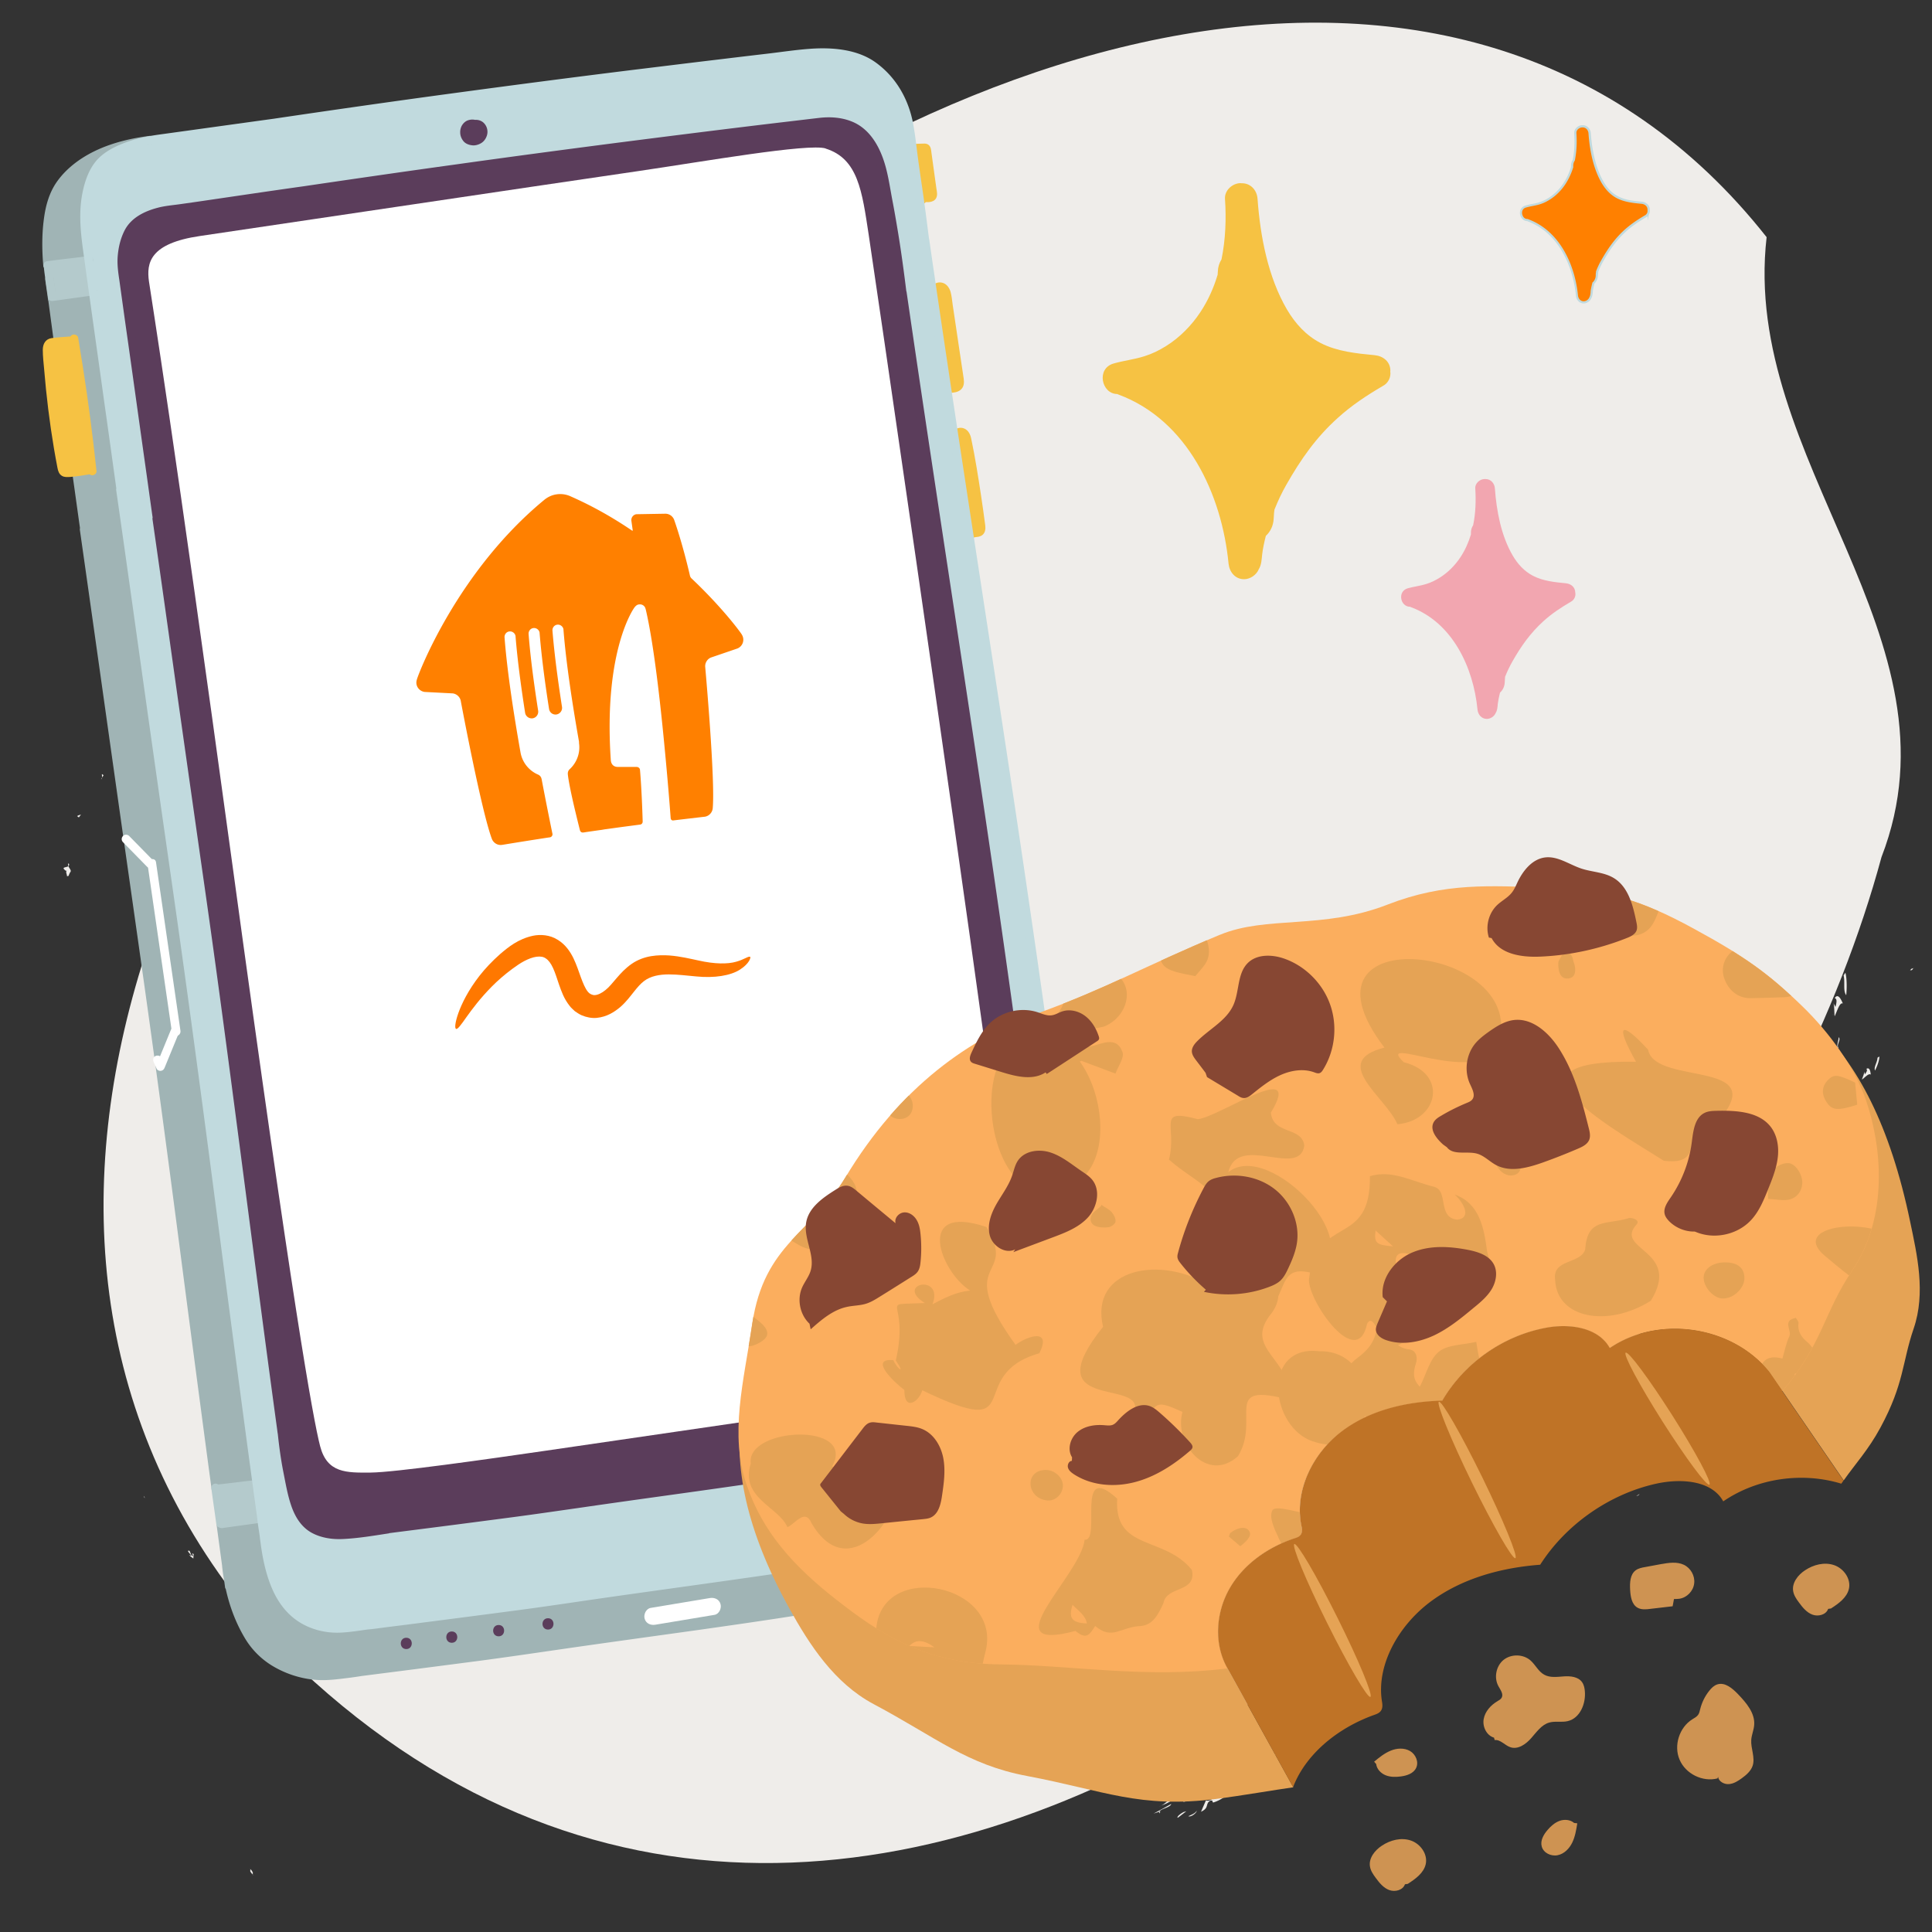 <svg xmlns="http://www.w3.org/2000/svg" viewBox="0 0 200 200"><rect x="0" y="0" width="200" height="200" fill="#333333" stroke="none"/><defs><clipPath id="clippath"><path class="cls-1" d="M127.89 112.21c-32.04 11.07-64.12 21.86-46.18 54.29 2.1 3.79 4.66 7.74 8.73 9.91 6.47 3.44 9.65 6.27 15.88 7.44 8.01 1.5 11.64 3.39 19.63 2.37 2.47-.32 6.07-.94 7.93-1.2l-5.98-10.82-.83-1.5c-1.44-2.5-1.22-5.77.22-8.28s3.96-4.28 6.7-5.18c.24-.08.49-.16.64-.36.21-.28.13-.67.06-1.02-.7-3.63 1.22-7.43 4.17-9.67 2.94-2.24 6.74-3.1 10.43-3.2 2.28-3.91 6.33-6.75 10.79-7.55 2.41-.44 5.36-.05 6.55 2.1 5.07-3.46 12.73-2.3 16.55 2.51l7.67 11.19c1.19-1.7 2.55-3.15 3.81-5.48 2.46-4.56 2.23-6.73 3.43-10.23 1.27-3.71.36-7.63-.37-11.11-4.11-19.73-13.56-26.05-25.99-26.05s-27.83 6.32-43.85 11.85"/></clipPath><clipPath id="clippath-1"><path class="cls-1" d="M74.94 76.37h123.87v124.22H74.94z"/></clipPath><clipPath id="clippath-2"><path class="cls-1" d="M143.63 93.64c-6.68 2.6-12.51 1.11-17.33 3.12-8.1 3.39-11.63 5.49-18.63 8.05-7.28 2.65-14.49 7.63-20.19 17.12-3.39 5.65-8.39 6.8-9.61 15.09-.89 6.04-2.4 11.46-.57 16.76 1.64 4.76 4.71 8.26 9.24 11.81 4.39 3.44 9.14 6.66 17.07 6.72 7.16.06 15.03 1.48 23.45.41-1.44-2.51-1.22-5.77.22-8.28s3.96-4.28 6.7-5.18c.24-.08.49-.16.64-.36.21-.28.13-.67.06-1.02-.7-3.63 1.22-7.43 4.17-9.67 2.94-2.24 6.74-3.1 10.43-3.2 2.28-3.91 6.33-6.75 10.79-7.55 2.41-.44 5.36-.05 6.55 2.1 5.07-3.46 12.73-2.3 16.55 2.51l1.33 1.94c4.17-4.85 4.26-8.08 7.23-12.47 3.78-5.6 3.08-12.86 1.4-17.71-1.17-3.4-3.86-7.03-6.5-9.59-3.6-3.5-6.03-5.22-11.29-8.09-5.51-3.01-9.14-4.11-15.32-4.27-1.88-.05-3.63-.13-5.36-.13-3.57 0-7 .33-11.05 1.9"/></clipPath><style>.cls-1{fill:none}.cls-7{fill:#f6c243}.cls-8{fill:#fff}.cls-9{fill:#fbae5e}.cls-10{fill:#e5a355}.cls-11{fill:#efedea}.cls-12{fill:#ff8000}.cls-14{fill:#a0b4b5}.cls-15{fill:#874733}.cls-16{fill:#c1dade}.cls-17{fill:#b4cacc}.cls-18{fill:#ce9352}.cls-20{fill:#5b3d5b}</style></defs><path class="cls-11" d="M29.64 171.38c61.14 59.89 147.57-17.73 165.13-82.65 8.8-22.75-14.56-40.99-11.89-64.18C121.34-53.42-45.05 92.9 29.64 171.38Z" id="BG_Strong"/><g id="Illustrations"><path class="cls-11" d="M10.72 80.26c-.28-.28-.13.02-.15.23l.15-.23ZM10.57 80.5l-.11.17c.07-.03.1-.09.11-.17ZM7.1 89.36c-.07.1-.06.21-.03.3.09-.06.12-.15.03-.3ZM7.08 89.67c-.23.15-.83.07-.25.48l.1-.03c-.18.12.02.4 0 .58.06 0 .12-.01.17-.03.03-.09.07-.2.16-.37.19-.18-.09-.39-.18-.64ZM8.37 84.33c-.1.03-.34.09-.38.16l.17.13.22-.29ZM39.22 51.69s-.03-.08-.07-.13h-.02l.03.14.05-.02ZM83.36 20.05c-.12.02-.18.09-.23.17.1.03.18 0 .23-.17ZM81.37 21.2h.01c-.04-.04-.04-.03-.01 0ZM80.05 21.87l.02-.02s-.05-.03-.02.02ZM83.13 20.23c-.26-.07-.6-.57-.49.12l.09.05c-.2-.06-.27.27-.41.37.04.05.09.08.13.11.08-.03.19-.07.36-.12.25.02.21-.32.32-.54ZM16.13 72.17c.06-.15.25-.11.38-.18-.12-.53-.44.49-.43-.11-.09.11-.12.23-.14.35l.45.12c.06-.32-.23.05-.25-.17ZM37.26 52.31l.07-.02c-.16-.11-.17-.18-.42-.09.04.35.57.45.51.93.03-.07.12-.13.22-.17-.28-.09-.35-.38-.38-.66ZM37.64 52.97h.02c.04.02.07.03.11.04.04-.03.09-.06.14-.06a.366.366 0 0 0-.27.02ZM19.57 68.51c.05-.04.1-.07.14-.1-.11 0-.15.04-.14.1ZM56.76 35.54c.04-.08.07-.15.09-.22-.08.08-.09.15-.09.22ZM40.17 50.23a.67.67 0 0 0 .18-.07.55.55 0 0 1 .07-.09l-.25.15ZM15.9 72.22l.03.03v-.02h-.03ZM38.81 52.18l.68-.58-.27.09c.06.26-.51.2-.41.49ZM87.29 17.53l.02.21.34-.03c-.08-.05-.29-.19-.37-.18ZM82.59 19.51c.05-.22-.57-.23-.49.07l.49-.07ZM80.99 20.15c.06.41-.49.07-.4.44.06-.15.57-.09.4-.44ZM79.35 22.3c-.12-.26.06-.33.29-.38-.02.11 0 .25-.06.33.21-.36.26-.34.45-.59-.35-.03-.8.07-.93-.25-.06.33-.1.81.26.89ZM78.59 21.43c-.35.23-.7.64-.77.91l.2.05c.17-.4.61-.51.57-.96ZM71.5 26.15c.04.2.49.2.24.11-.02-.18-.59-.12-.24-.11ZM45.84 43.63c.21-.18-.01-.21.09-.41-.26.08-.32.23-.09.41ZM45.52 43.79l-.27-.07.38.15-.11-.08zM44.03 44.64s-.02-.11 0-.16c-.05.09-.09.18 0 .16ZM44.2 44.43l-.08-.13s-.04.09-.06.13c.03-.04.08-.05.14 0ZM44.13 45.06c.13-.38-.44.08-.47-.49l-.05.37.53.12ZM42.17 47.73c.9-.42-.26-1.06.57-1.4-.52.03.05-.37.07-.55-.33.1-.24.91-.7.64-.5.78.7.51.06 1.32ZM43.47 46.34c-.13-.23-.44.01-.43.22.11-.05.49.09.43-.22ZM41.63 47.08l-.33.03.05.17.28-.2zM40.78 47.68v-.4c.02.14-.3.38 0 .4ZM39.77 48.63l-.11.06c-.05-.1-.42-.1-.21-.35-.26.09.02.75.32.29ZM37.79 50.96l-.26.42.15-.03c.14-.1.23-.3.11-.38ZM39.46 52.11c-.31.18-.32.11-.62.42.39.2.3-.32.62-.42ZM37.2 50.95c-.2-.14-.4.13-.3.32-.02-.21.2-.26.3-.32ZM36.18 52.9c.29-.46-.03-1.21.56-.94l-.16-.83c-.39.2.1.59-.15.76-.23-.02-.13-.19-.29-.2-.37.08-.61.33-.6.63.18.07.6.35.64.59ZM37.77 52.2c.2.14.07.31.01.47.41.34.26-.34.36-.47h-.37ZM34.14 54.57l.16-.11.19-.39c-.12.16-.23.33-.35.5ZM33.98 54.11l-.14.52.25-.42-.11-.1zM33.75 54.14l-.23.37.06-.03.17-.34zM33.01 55.01c-.02.17-.28.36-.46.29l.23.09c.07-.15.46-.17.23-.37ZM188.74 112.71c.07-.22.07-.41.03-.58-.09.13-.13.32-.03.58ZM189.31 108.01v.03c.06-.02.05-.04 0-.03ZM189.75 105.02v.05s.06-.05 0-.05ZM188.78 112.13c.24-.36.85-.4.26-.99l-.1.09c.19-.28 0-.76.02-1.11a.67.67 0 0 0-.18.11c-.03.17-.08.4-.17.75-.19.41.08.72.17 1.15ZM103.82 13.16s.05-.06.07-.09c-.04.03-.06.06-.07.09ZM189.99 111.05l-.3.92c.13.32.58-.73.3-.92ZM190.36 108.53c-.35-.34.3-.92-.04-1.16.07.26-.34 1.07.04 1.16ZM189.93 105.19c.27-.57.51-1.45.84-1.31-.2-.48-.51-1.07-.84-.56.27.09.2.48.07.92-.06-.16-.18-.28-.2-.48.12.77.06.82.12 1.43ZM191.04 100.69l-.19.28c.17.73-.08 1.6.27 2.05.09-.84.05-1.91-.09-2.33ZM91.59 16.32c.09-.15-.07-.25-.23-.35-.67.26.36.3.23.35ZM120.01 187.54s-.02.1 0 .16h.03l.08-.19-.11.04ZM178.54 146.68c-.2.31-.48.34-.75.56-.21.86 1.09-1.15.62-.07.23-.25.37-.5.49-.72l-.63.09c-.33.61.4-.24.28.15ZM124.21 186.06l-.15.05c.19.11.14.21.68-.02.26-.51-.61-.46-.06-1.19-.12.12-.34.24-.55.33.43.03.28.44.08.83ZM124.12 185.23h-.03a.875.875 0 0 0-.16-.02c-.11.06-.21.12-.31.14.12.02.31-.03.5-.12ZM169.72 154.66c-.12.08-.23.15-.33.22.2-.06.29-.14.33-.22ZM178.94 146.43l-.03-.03c0 .01-.01.02-.02.04h.05Z"/><path class="cls-11" d="M121.25 186.74c-.6.35-1.22.67-1.83 1l.59-.19c.15-.33 1.13-.41 1.24-.81ZM187.42 131.62l.03.12c0-.06-.01-.1-.03-.12ZM26.12 193.99c.25-.06-.39-.78-.18-.38-.25.05.69.92.18.38ZM121.92 188.18l.89-.68-.31.09c-.36.19-.72.51-.58.59ZM119.97 187.02c.75-.32.69-.24 1.56-.77-.53-.18-.85.55-1.56.77ZM123.02 188.01c.24.14.86-.32.87-.57-.17.3-.62.45-.87.57ZM126.71 184.78c-.93.8-1.06 1.78-1.88 1.61l-.5 1.16c.91-.42.38-.83.98-1.16.39-.05.06.24.35.19.76-.26 1.42-.73 1.66-1.16-.27-.03-.76-.28-.61-.63ZM122.48 186.53l.68-.13c-.23-.13.17-.43.42-.67-.43-.36-.8.58-1.11.81ZM131.44 181.66l-.67.67 1.05-.9-.38.23zM131.59 181.95l.11.1.7-.83-.81.73zM132.14 181.92l.73-.66-.15.08-.58.58zM134.19 180.3c.19-.26.79-.65 1.06-.62l-.33-.03c-.25.25-.96.45-.73.66ZM188.69 117.03h-.02c0 .02.01.02.02 0ZM189.04 116.8c-.2-.72-.3.15-.35.23.13.09.25-.07.35-.23ZM19.91 161.07c-.19-.15-.17-.34-.29-.53-.58-.15.66.78-.04.43.15.17.29.27.43.36l.04-.45c-.38-.25.11.29-.15.19ZM15.01 155.07c-.05-.08-.1-.15-.14-.22.03.14.08.19.14.22ZM24.9 87.12c.02-.11.04-.23.05-.32-.06.16-.07.25-.05.32ZM20.02 161.36s.02-.01.03-.02c0 0-.01 0-.02-.02v.03ZM27.74 169.12h-.09c.04.01.06.01.09 0ZM38.45 49.87c-.15.62-.22 1.41-.15 1.74l.17-.19c-.06-.56.21-1.19-.02-1.55ZM35.45 62.36c-.09-.15-.51.55-.23.17.11.15.47-.36.23-.17ZM34.92 175.35c-.12.02-.12.16-.11.29.4.27.12-.22.11-.29ZM34.92 175.35h.01-.01ZM78.5 15.29s.05-.06.06-.1h-.02l-.12.09.07.02ZM41.51 35.89c.01-.23.17-.33.27-.53-.21-.55-.25.96-.37.21-.05.21-.05.38-.04.54l.38-.22c-.02-.44-.17.25-.24 0ZM75.75 14.37l.09.04c-.05-.15.01-.19-.36-.3-.34.19.13.57-.45.77.11-.02.27 0 .42.05-.21-.22.03-.4.29-.55Z"/><path class="cls-11" d="M75.46 14.92s0 .01.01.02c.02.03.05.06.07.09.08 0 .16.03.22.05a.742.742 0 0 0-.31-.16ZM43.55 28.51c.04-.09.08-.17.11-.25-.1.11-.12.18-.11.25ZM81.06 15.16c.08.03.17.05.26.07h.17l-.43-.07ZM41.34 36.13s.02 0 .03.01v-.03l-.03.02ZM77.54 15.26l1.34.15-.38-.13c-.2.16-.75-.22-.96-.02ZM82.69 14.45h.2-.2ZM94.14 13.93c-.37-.04-.57.03-.45.25.4-.04.17-.15.45-.25ZM93.17 14.16l-.25-.15.31.25-.06-.1zM90.87 14.03c-.14.04-.26.07-.15.1.02-.04.08-.08.15-.1ZM91.11 14.07l.02-.12s-.11.04-.19.05c.07-.01.14 0 .17.06ZM90.37 13.91l-.39.21.48.32c.49-.18-.57-.15-.09-.52ZM87.74 14.54c-.59-.25.4-.19.6-.29-.45-.1-1.11.41-1.36 0-1.3.17.28.67-1.22.77 1.41.26.75-.73 1.98-.49ZM88.56 14.91c.07-.2-.5-.21-.69-.08.17.02.46.3.69.08ZM85.44 14.2l-.11.13.5.04-.39-.17zM84.73 14.01c-.13.08-.71.03-.4.2l.4-.2ZM82.29 14.12l-.17-.03c.05-.08-.35-.3.13-.31-.36-.11-.74.39.05.34ZM77.23 14.17c.26.04.57 0 .52-.12l-.72.04.19.08ZM78.32 15.64c-.52-.11-.46-.15-1.12-.18.21.34.66.03 1.12.18ZM77.13 13.67c-.07-.19-.56-.19-.66-.03.2-.11.49 0 .66.03ZM73.96 14c.81-.06 1.27-.62 1.61-.13l.71-.5c-.63-.14-.52.35-.96.28-.22-.15.07-.17-.1-.28-.49-.19-1.02-.2-1.32-.05.12.15.27.53.05.68ZM75.93 14.86c.07.42.65 0 .89 0l-.41-.22c.07.19-.26.19-.49.23ZM70.23 13.73l.63-.1-.93.07.3.03zM70.27 13.48l-.02-.12-.71.2.73-.08zM69.96 13.25l-.65.07.1.02.55-.09zM68.2 13.33c-.2.08-.69.06-.84-.07l.17.17c.24-.06.71.14.66-.09ZM159.86 142.21l-.1.03c.06 0 .11 0 .1-.03ZM150.76 149.61c-.15.07-.28.16-.41.25.06 0 .13-.01.21-.04l.21-.2ZM165.81 137.05c-.1.01-.23.06-.43.21.16-.07.3-.14.43-.21ZM141.55 158.78c-.13.13-.25.27-.34.4.22-.21.31-.33.34-.4ZM154.04 147.6c-.14.08-.26.15-.36.23.13-.06.25-.15.36-.23ZM159.84 142.11c.09.05.29-.16 0 0ZM162.53 139.64c-.1.07-.2.13-.3.2.1-.05.21-.11.3-.2ZM173.55 131.44s-.04.02-.06.02c.02.05.05.01.06-.02ZM161.96 140.03l.27-.19c-.09.05-.19.1-.27.19ZM171.49 132.95c.06-.03.13-.07.22-.12l-.22.12ZM182.27 123.87c.39.01.54-.49.97-.82-.32.32-.98.55-.97.82ZM181.57 124.51v-.34c-.56.27.39.09-.22.62.4-.24.72-.29 1.1-.68-.17-.04-.45-.07-.88.39ZM179.4 125.94l.17.32c.5-.39-.11-.06 0-.27.17-.08.39-.24.44-.38-.5.52-.22-.18-.61.33ZM178.11 127.6l-.52.63.73-.12c.64-.71-.11-.19-.21-.51ZM176.49 129.25c.41-.63.47-.63.7-1.18h-.11l-.59 1.18ZM166.88 137.12c.43-.41 1.64-1.22 1.45-1.33-.34.11-1.11.96-1.45 1.33ZM166.88 137.12c-.06.06-.11.11-.14.15.03-.03.08-.09.14-.15ZM151.21 149.96c.28-.17.72-.66.71-.85-.36.38-.67.72-1.03 1.23.16-.16.45-.25.32-.38ZM147.61 152.92c.12-.23.4-.42.24-.47-.15.04-.43.5-.24.47ZM189.85 115.67c.12-.09.18-.2.2-.31-.1.04-.18.13-.2.31ZM191.59 113.2v.02c.05 0 .04 0 0-.02ZM192.66 111.59v.03s.04 0 0-.03ZM190.05 115.35c.26-.11.68.11.47-.46h-.09c.21-.08.22-.43.34-.61a.379.379 0 0 0-.15 0c-.07.09-.17.2-.34.36-.25.15-.16.44-.23.72ZM185.91 120.39l-.03-.18-.37.21c.09 0 .32.02.41-.04ZM191.18 115.21l-.48.42c-.01.24.61-.2.48-.42ZM192.17 113.88c-.14-.33.46-.44.3-.7-.02.18-.53.51-.3.7ZM193.19 110.64c.17.13.03.35-.15.58 0-.12-.06-.22-.03-.35-.09.5-.15.51-.26.89.34-.25.72-.7.91-.51-.03-.35-.12-.81-.46-.6ZM194.1 110.82c.26-.49.47-1.15.45-1.45l-.19.12c-.02.5-.41.95-.26 1.33ZM197.82 100.42c.09.13.46-.48.21-.14-.12-.13-.43.31-.21.14Z"/><path class="cls-14" d="M22.25 152.63c0 .91.95 7.82 1.11 9.06.16 1.24 1.36 5.81 1.77 6.6.41.78 2.77 4.7 5.99 4.94 3.22.24 18.5-1.91 18.81-1.85.32.06 35.42-4.99 35.42-4.99s19.77-3.26 21.29-3.77c1.51-.51 4.72-1.68 5.54-4.15.83-2.48 1.5-4.22 1.25-7.01s-1.09-11.39-2.58-23.08c-1.49-11.69-4.27-33.01-5.2-38.69-.94-5.69-5.38-34.08-5.6-35.9-.22-1.82-4.23-28.83-4.63-31.61-.39-2.78-1.32-10.42-2.08-11.77-.77-1.36-2-3.41-3.68-4.02-1.67-.61-3.99-1.12-8.94-.53-4.95.59-32.72 4.09-36.93 4.67-4.21.59-28.51 4.13-30.35 4.2-1.84.07-4.56 1.72-5.56 2.65-1 .93-2.75 3.03-2.91 5.26-.15 2.23.3 6.03.46 7.79.16 1.76.55 4.59.55 4.59l.15.47 1.3-.21L9.4 48.66l-1.51.21s5.87 42.68 6.64 47.51c.77 4.84 5.95 42.78 6.2 45.12.25 2.34 1.54 11.13 1.54 11.13"/><path class="cls-16" d="M69.09 163.96c2.81-.02 18.89-2.73 21.58-3.16 2.69-.43 11.83-1.77 13.55-2.22 1.72-.44 4.8-.82 6.18-2.1 1.38-1.28 2.66-2.68 2.75-4.62.09-1.94-.18-7.87-.87-10.86-.69-2.99-1.97-17.22-2.25-19.23-.28-2.02-3.13-24.2-3.72-26.93-.59-2.72-3.5-23.92-3.8-25.39-.3-1.47-2.58-17.27-3.41-22.02-.84-4.75-3.34-22.67-3.56-24.32-.22-1.65-1.34-9.57-1.61-10.69-.27-1.13-1.39-3.75-2.4-4.66-1.01-.91-2.62-1.91-5.2-2.24-2.58-.33-8.05.79-9.89.86-1.84.08-22.2 2.83-25.33 3.19-3.12.36-22.19 3.34-24.44 3.45-2.25.11-12.93 1.72-14.42 2.34s-2.59 2.42-2.91 3.39c-.32.97-.81 3.44-.53 5.15.27 1.71 1.15 8.99 1.43 10.53.28 1.54 3.59 25.63 3.94 28.09.35 2.46 3 20.91 3 20.91s4.93 35.44 5.22 37.73c.3 2.29 4.75 36.92 5.06 38.67.31 1.74 1.48 5.28 2.3 6.27.82.98 2.3 2.38 4.49 2.48 2.18.1 10.83-1.3 11.78-1.4.95-.1 23.08-3.2 23.08-3.2"/><path class="cls-20" d="M87.67 151.59c1.6-.24 7.92-.91 10.04-1.39 2.12-.48 9.4-1.66 9.83-1.93s1.47-.12 1.58-2.56c.1-2.44-.4-8.27-.97-10.8-.56-2.53-3.97-32.13-3.97-32.13s-2.82-19.55-3.77-24.31c-.95-4.77-5.8-39.99-6.18-42.56-.38-2.58-1.9-18.34-3.73-20.46-1.83-2.13-2.53-2.87-4.71-2.76-2.18.11-21.06 2.47-23.21 2.73-2.16.27-26.13 3.6-29.42 4.07-3.29.47-14.96 2.03-16.06 2.3-1.11.27-3.05.64-3.62 1.92-.58 1.29-1.08 2.65-.51 6.69.57 4.04 4.87 33.62 5.73 40.36.86 6.74 6.6 48.41 7.23 53.22.63 4.81 2.25 17.73 2.75 21.11.5 3.39.92 8.27 1.71 10.13.79 1.86 1.54 3.77 4.09 3.66 2.54-.11 11.83-1.38 11.83-1.38l41.35-5.92Z"/><path class="cls-17" d="m5.42 30.72 4.26-.59-.51-3.2-4.25.55.5 3.24zM22.83 157.7l4.23-.59-.45-3.24-4.29.47.51 3.36z"/><path class="cls-7" d="M96.93 19.47c-.06-.41-.11-.81-.17-1.22l-.33-2.39c-.05-.35-.05-.75-.41-.93-.18-.09-.38-.07-.58-.06-.21 0-.43.01-.64.02-.44.01-.54.56-.29.78l.64 4.67c-.05.06-.09.13-.11.23-.15.5.55.73.79.35h.36c.29-.03.57-.14.72-.41.17-.32.07-.7.02-1.03ZM99.76 39.18c-.15-1.02-.3-2.05-.46-3.07l-.45-3.03c-.08-.51-.15-1.03-.23-1.54-.06-.44-.1-.91-.22-1.34-.13-.42-.4-.81-.84-.93-.41-.11-.86.03-1.08.41-.11.2-.06.39.07.51l1.46 9.79c-.16.26-.04.69.35.68.38 0 .8-.06 1.1-.32.34-.3.36-.74.3-1.16ZM101.99 54.37c-.13-1.02-.28-2.04-.43-3.06-.3-1.97-.61-3.95-1.02-5.9-.09-.45-.31-.9-.77-1.07-.4-.14-.86-.02-1.08.36-.13.22-.04.43.11.55l1.64 9.6c-.12.07-.23.17-.3.28-.3.46.41.89.73.48h.03c.06 0 .13 0 .2-.02.2-.02.38-.06.55-.17.35-.24.39-.67.34-1.06Z"/><path class="cls-14" d="M4.97 30.88c.2 1.42.37 2.84.57 4.25.03.23.33.36.54.31.25-.07.34-.3.31-.54-.2-1.42-.37-2.84-.57-4.25-.03-.23-.33-.36-.54-.31-.25.07-.34.3-.31.54"/><path class="cls-14" d="M4.69 29.03c.09.66.19 1.31.28 1.97.01.1.12.21.2.26.09.06.23.08.34.04.11-.03.21-.1.26-.2.06-.11.06-.21.04-.34-.09-.66-.19-1.31-.28-1.97-.01-.1-.12-.21-.2-.26a.403.403 0 0 0-.34-.04c-.11.03-.21.1-.26.2-.06.11-.06.21-.04.34M15.53 14.06c-2.68.34-5.42 1.09-7.62 2.72-.82.61-1.55 1.33-2.12 2.18-.67 1.01-1.02 2.19-1.2 3.38-.26 1.7-.26 3.43-.11 5.15.05.56.93.56.88 0-.13-1.46-.15-2.94 0-4.39.13-1.15.38-2.34.98-3.35 1.02-1.75 2.83-2.94 4.67-3.67 1.44-.58 2.97-.93 4.51-1.13.23-.03.44-.18.44-.44 0-.21-.2-.47-.44-.44M100.49 164.22h-.03.03ZM22.76 154.07c-.88-6.57-1.74-13.14-2.6-19.71-.85-6.53-1.71-13.07-2.59-19.6-.89-6.62-1.81-13.23-2.75-19.84-.91-6.35-1.81-12.7-2.7-19.04-.54-3.86-1.09-7.72-1.63-11.58v-.16c-.56-3.99-1.11-7.97-1.67-11.96-.14-1.01-.28-2.02-.43-3.03-.03-.23-.33-.36-.54-.31-.25.07-.34.3-.31.54.25 1.77.49 3.53.74 5.29-.02.06-.02.13-.01.2.89 6.24 1.77 12.48 2.65 18.72.89 6.31 1.78 12.61 2.68 18.92.94 6.61 1.88 13.22 2.77 19.83.89 6.54 1.75 13.09 2.6 19.63.85 6.52 1.71 13.05 2.58 19.56.11.84.23 1.68.34 2.53.07.55.96.56.88 0ZM113.68 150.15c0-.57-.89-.57-.88 0 .02 1.41.03 2.83-.06 4.24-.1 1.51-.43 3.01-1.21 4.33-.85 1.45-2.24 2.47-3.79 3.08-1.09.43-2.26.64-3.39.87-1.25.25-2.52.48-3.78.66h-.02c-3.71.48-7.4 1.24-11.09 1.86-.79.13-1.57.27-2.37.38-.06 0-.11.04-.16.07-4.19.72-8.4 1.34-12.61 1.95-5.14.73-10.28 1.43-15.42 2.17-2.03.29-4.05.59-6.07.88-.39.06-.78.11-1.17.17-.04 0-.08.01-.12.02-.12.02.09-.01-.04 0-.1.01-.2.03-.3.04l-.71.09c-2.96.39-5.91.77-8.87 1.15-1.41.18-2.82.37-4.22.55h-.14c-.08.02-.15.03-.23.04-.82.1-1.64.2-2.46.29-.08 0-.15.02-.23.02-.03 0-.05 0-.08.01-.18.01-.36.03-.55.03-1.49.06-3-.3-4.34-.95-1.26-.62-2.33-1.49-3.09-2.67-.76-1.18-1.31-2.5-1.73-3.84-.18-.58-.35-1.16-.44-1.76 0-.04-.01-.08-.02-.13-.28-2.03-.55-4.05-.82-6.08-.03-.23-.33-.36-.54-.31-.26.07-.34.3-.31.54l.57 4.22v.03c.05.52.13 1.04.22 1.56l.09.67c0 .06.04.11.07.16.39 1.77 1.02 3.47 1.95 5.04a8.33 8.33 0 0 0 3.12 3.06c1.4.79 2.99 1.26 4.59 1.33.97.04 1.96-.09 2.92-.21.5-.06.99-.13 1.48-.21l3.05-.39c3.07-.39 6.13-.79 9.2-1.19 2.55-.34 5.09-.71 7.64-1.08 5.07-.74 10.14-1.43 15.21-2.14 5.36-.76 10.72-1.54 16.05-2.48.2-.03.39-.07.59-.11 2.99-.47 5.96-1.06 8.95-1.56.47-.08.93-.15 1.4-.23l.6-.09c.09-.01.18-.02.27-.04.03 0 .06 0 .09-.01h.2c1.19-.17 2.37-.38 3.55-.61 1.17-.23 2.38-.43 3.51-.84 1.66-.61 3.19-1.58 4.22-3.04.96-1.35 1.46-3 1.63-4.63.16-1.63.14-3.29.12-4.93Z"/><path class="cls-8" d="M85.47 15.38c3.36 1.05 3.77 4.41 4.46 8.94.65 4.28 8.38 57.26 12.07 84.12 3.69 26.86 4.13 28.83 4.15 30.57.01 1.74.14 3.75-2.69 4.24-2.83.5-34.81 5.16-46.85 6.91-6.19.9-15.74 2.26-18.24 2.28-2.5.02-4.5.07-5.23-2.73-.73-2.8-2.9-14.91-9.06-60.04-6.17-45.13-8.38-58.62-8.66-60.54-.27-1.92.08-3.94 5.29-4.7 5.21-.76 34.31-5.11 45.37-6.72 6.57-.96 17.61-2.9 19.4-2.34"/><path class="cls-20" d="m109.65 143.11-.39-3.52c-.29-2.69-.6-5.38-.91-8.07-1.26-10.77-2.7-21.51-4.22-32.25-1.53-10.83-3.16-21.65-4.8-32.47-1.64-10.84-3.3-21.68-4.89-32.53-.2-1.34-.39-2.69-.59-4.03 0-.04-.02-.07-.03-.11-.25-2.02-.52-4.03-.85-6.04-.19-1.14-.38-2.27-.6-3.4-.22-1.16-.39-2.36-.71-3.5-.53-1.9-1.56-3.84-3.48-4.61-1.08-.44-2.28-.51-3.43-.37-1.38.16-2.77.33-4.15.49-5.54.66-11.09 1.36-16.63 2.07-5.57.72-11.13 1.46-16.69 2.24-5.3.73-10.6 1.5-15.9 2.28-3.29.46-6.57.95-9.85 1.43-1 .15-2 .29-2.99.43-.73.1-1.47.16-2.19.35-1.39.36-2.79 1.04-3.46 2.37-.41.81-.62 1.69-.7 2.59-.08.88.04 1.72.17 2.58.3 2.16.6 4.33.91 6.49.58 4.11 1.15 8.23 1.73 12.34.27 1.9.53 3.81.8 5.71-.02.06-.02.12-.01.19.89 6.2 1.76 12.41 2.63 18.62.89 6.28 1.78 12.57 2.68 18.85.91 6.34 1.77 12.68 2.61 19.03.82 6.2 1.63 12.41 2.44 18.62.83 6.36 1.67 12.73 2.54 19.08.02.16.04.33.07.49.14 1.33.32 2.65.58 3.96.22 1.1.41 2.24.76 3.3.39 1.21 1.04 2.34 2.18 2.96.96.52 2.1.69 3.18.64 1.59-.07 3.18-.34 4.75-.58.03 0 .06-.01.09-.03l.7-.09 3.76-.48c2.82-.36 5.64-.73 8.46-1.1 2.33-.31 4.65-.65 6.97-.98 4.66-.68 9.32-1.31 13.98-1.97 4.94-.7 9.88-1.42 14.79-2.28.04 0 .07-.01.11-.02 4.9-.71 9.78-1.57 14.69-2.25 1.44-.2 3.09-.29 4.33-1.12 1.05-.7 1.59-1.89 1.67-3.12.05-.75-.04-1.5-.12-2.24Zm-.98 3.27c-.57 1.47-2 1.87-3.42 2.11-2.62.45-5.27.77-7.9 1.18-2.24.35-4.48.7-6.72 1.04a.373.373 0 0 0-.21 0c-.52.1-1.04.19-1.56.28-.04 0-.09.01-.13.02-.39.06-.78.12-1.17.17-.07 0-.13.03-.17.06-3.85.65-7.71 1.23-11.57 1.78-4.72.67-9.45 1.31-14.17 1.99-1.85.27-3.69.54-5.54.8l-1.08.15c-.04 0-.07 0-.11.02h-.05c-.09.01-.18.02-.27.04l-.66.09c-2.71.36-5.43.71-8.14 1.06-2.15.28-4.29.57-6.44.81-.07 0-.14.02-.21.02-.1 0-.17.04-.24.09-1.02.15-2.05.28-3.08.36-.94.07-1.92.03-2.79-.35-2.11-.9-2.36-3.55-2.77-5.52-.15-.73-.28-1.47-.39-2.21 0-.05.01-.09 0-.14-.89-6.44-1.75-12.89-2.59-19.34-.81-6.21-1.62-12.42-2.44-18.63-.83-6.27-1.68-12.54-2.56-18.81-.89-6.31-1.8-12.61-2.69-18.91-.58-4.14-1.17-8.28-1.75-12.43v-.16c-.59-4.19-1.17-8.39-1.76-12.58l-1.68-12.04-.87-6.22c-.15-1.05-.32-2.11-.44-3.17-.09-.77-.04-1.56.12-2.31.17-.76.45-1.57 1.03-2.11.48-.45 1.11-.75 1.73-.97.5-.17 1.01-.29 1.53-.36 1.03-.14 2.05-.29 3.08-.43 2.71-.39 5.41-.79 8.12-1.19h.17c1.26-.19 2.52-.37 3.78-.56l.63-.09c.02 0 .03 0 .04-.01 3.94-.58 7.87-1.15 11.81-1.7 5.44-.76 10.87-1.6 16.33-2.21 25.49-2.84 19.09-2.27 16.4-2.07-1.35.1 2.69-.33 4.04-.49l2.04-.24c.62-.07 1.25-.16 1.88-.16 1.02.01 2.07.24 2.9.84.78.56 1.28 1.48 1.65 2.34.41.94.59 1.92.79 2.92a142.948 142.948 0 0 1 1.91 12.26c.01.08.04.16.08.23 1.5 10.31 3.06 20.6 4.63 30.9 1.62 10.67 3.24 21.33 4.78 32.01 1.53 10.59 2.98 21.2 4.28 31.82.64 5.22 1.2 10.45 1.8 15.67.16 1.36.54 3.02.02 4.35ZM50.14 12.79c-.23-.27-.6-.41-.95-.38-.13-.03-.27-.04-.4-.03-.18.02-.34.06-.5.14-.16.09-.29.21-.4.36-.17.23-.26.54-.25.83 0 .34.13.65.34.91.22.26.55.38.88.42.3.04.62-.04.89-.19.32-.17.54-.47.65-.81.14-.43.04-.91-.26-1.25Z"/><path class="cls-7" d="M9.99 48.76c-.38-3.58-.84-7.15-1.4-10.71-.16-1.03-.33-2.07-.5-3.1-.04-.23-.33-.36-.54-.31-.12.03-.2.1-.25.19-.65.05-1.3.08-1.95.17-.64.09-.92.6-.92 1.22 0 .67.08 1.35.14 2.01.06.69.12 1.38.19 2.07.28 2.73.67 5.45 1.19 8.14.06.32.16.64.46.82.27.16.59.13.88.11.67-.05 1.33-.16 1.99-.27.07.06.16.1.27.1.22 0 .47-.2.44-.44Z"/><path class="cls-20" d="M56.73 168.69c.75 0 .76-1.17 0-1.17s-.76 1.17 0 1.17M51.62 169.39c.75 0 .76-1.17 0-1.17s-.76 1.17 0 1.17M46.77 170.06c.75 0 .76-1.17 0-1.17s-.76 1.17 0 1.17M42.06 170.71c.75 0 .76-1.17 0-1.17s-.76 1.17 0 1.17M99.18 162.31c.75 0 .76-1.17 0-1.17s-.76 1.17 0 1.17M94.08 163.11c.75 0 .76-1.17 0-1.17s-.76 1.17 0 1.17M89.25 163.87c.75 0 .76-1.17 0-1.17s-.76 1.17 0 1.17M84.55 164.62c.75 0 .76-1.17 0-1.17s-.76 1.17 0 1.17"/><path class="cls-17" d="M10.04 30.06c-.07-.25-.3-.34-.54-.31-1.24.17-2.49.34-3.73.52-.06-.39-.11-.78-.17-1.17-.04-.3-.09-.6-.13-.9v-.03c0-.04 0-.07-.01-.11 0-.06-.01-.11-.02-.17v-.04c1.29-.17 2.59-.3 3.88-.48.23-.03.36-.33.31-.54-.07-.26-.3-.34-.54-.31-1.42.19-2.85.33-4.27.53-.23.03-.36.33-.31.54 0 .03.02.05.03.08.05.53.13 1.05.21 1.57.04.3.09.6.13.9.02.13.04.26.06.38 0 .06.02.12.02.18v.05-.05.05c0 .03 0 .07.01.1.03.11.1.19.18.24 0 0 .01 0 .02.01.06.04.13.06.21.06.03 0 .07 0 .1-.01h.02c1.41-.19 2.81-.39 4.22-.58.23-.03.36-.33.31-.54ZM27.4 157.08c-.07-.25-.3-.34-.54-.31l-3.65.51-.39-2.76c1.19-.13 2.37-.29 3.56-.41.24-.02.44-.19.44-.44 0-.22-.2-.47-.44-.44-1.27.13-2.53.31-3.8.44a.453.453 0 0 0-.39-.07c-.25.07-.33.3-.31.53v.01c0 .04 0 .07.02.11.16 1.19.34 2.38.5 3.57.02.15.15.25.29.3.1.06.23.08.36.06 1.34-.19 2.69-.37 4.04-.56.23-.03.36-.33.31-.54Z"/><path class="cls-16" d="M113.19 144.86c-.68-5.59-1.26-11.19-1.95-16.77-1.35-10.93-2.84-21.84-4.43-32.74-1.58-10.9-3.25-21.79-4.92-32.68-1.71-11.19-3.43-22.37-5.07-33.57-.21-1.43-.42-2.85-.62-4.28 0-.04-.02-.08-.03-.11-.22-1.73-.44-3.46-.69-5.18-.15-.99-.29-1.99-.43-2.98-.17-1.28-.3-2.57-.54-3.84-.49-2.49-1.76-4.72-3.84-6.23-1.91-1.39-4.51-1.59-6.79-1.43-1.41.1-2.82.31-4.22.48-1.62.19-3.24.38-4.87.58-3.13.37-6.26.76-9.39 1.14-6.14.76-12.27 1.56-18.4 2.39-6.23.84-12.45 1.73-18.66 2.65-3.93.54-7.86 1.09-11.79 1.63-1.46.2-2.89.51-4.25 1.11-.86.38-1.72.89-2.33 1.61-.8.94-1.22 2.21-1.45 3.41-.45 2.35-.09 4.66.24 6.99v.03c.15 1.06.29 2.12.44 3.17.53 3.81 1.07 7.62 1.6 11.44.42 2.96.83 5.92 1.24 8.88-.02.06-.02.12-.01.19 1 6.96 1.97 13.93 2.95 20.89.99 7.05 2 14.1 3.01 21.15 1.02 7.12 1.99 14.24 2.94 21.37.93 6.96 1.83 13.93 2.74 20.89.94 7.14 1.88 14.27 2.86 21.4.03.19.05.37.08.56v.02c.06.61.16 1.21.25 1.81.02.13.04.26.05.4v.02c.01.09.03.19.04.28.18 1.41.44 2.81.92 4.16.56 1.58 1.41 3 2.79 4 1.31.94 2.96 1.38 4.57 1.31.93-.04 1.86-.19 2.78-.32.61-.05 1.22-.14 1.82-.22 1.36-.17 2.73-.34 4.09-.52 3.05-.39 6.1-.79 9.15-1.19 2.52-.33 5.04-.7 7.56-1.07 5.01-.73 10.03-1.41 15.04-2.12 5.32-.75 10.63-1.53 15.92-2.46.38-.07.76-.14 1.13-.2 2.61-.44 5.2-.97 7.8-1.42 3.36-.58 7.16-.63 10.06-2.64 1.66-1.16 2.67-2.84 2.96-4.84.34-2.37-.08-4.8-.37-7.16Zm-1.07 9c-1.76 3.58-6.3 3.94-9.77 4.46-3.45.51-6.87 1.22-10.31 1.81-.63.11-1.26.21-1.9.3-.09.01-.15.04-.2.09-4.15.71-8.31 1.33-12.47 1.92-5.09.73-10.2 1.41-15.29 2.15l-5.99.87c-.39.06-.78.11-1.17.17-.04 0-.07 0-.11.02-.05 0-.02 0 0 0h-.03c-.11.02-.22.03-.33.04l-.71.09c-2.93.39-5.85.77-8.78 1.14-1.73.22-3.47.46-5.2.67a.483.483 0 0 0-.27-.04c-.51.09-1.02.17-1.53.25-.06 0-.13.02-.2.02-.05 0-.09.01-.13.03-.61.09-1.22.16-1.84.23-1.49.16-2.98-.05-4.29-.82-1.34-.79-2.21-2.05-2.76-3.48-.47-1.22-.79-2.6-.96-3.85-.09-.66-.17-1.32-.27-1.98-.95-6.88-1.87-13.77-2.77-20.65-.92-6.97-1.82-13.94-2.74-20.91-.93-7.03-1.88-14.07-2.87-21.09-1-7.08-2.02-14.15-3.02-21.23-.66-4.65-1.31-9.31-1.97-13.96v-.16c-.57-4.1-1.15-8.19-1.72-12.29-.52-3.69-1.03-7.37-1.55-11.05-.31-2.2-.62-4.39-.92-6.58v-.01c-.15-1.04-.29-2.09-.44-3.13v-.03c-.08-.55-.15-1.11-.23-1.66-.05-.37-.09-.62-.13-1.04-.1-1.04-.11-2.09 0-3.13.14-1.19.46-2.45 1.13-3.47.49-.74 1.28-1.24 2.07-1.62 1.3-.62 2.74-.94 4.16-1.13 2.2-.3 4.4-.6 6.59-.91l2.59-.36c.05.01.11.01.17 0l2.82-.42 1.95-.27c.04 0 .07-.02.1-.03 4.6-.68 9.2-1.33 13.81-1.96 6-.82 12.01-1.61 18.03-2.37 6.21-.78 12.42-1.53 18.63-2.26 2.34-.28 4.72-.6 7.03.1 2.37.72 4.16 2.79 4.93 5.1.38 1.12.53 2.28.69 3.45.15 1.18.32 2.36.48 3.53.27 1.88.54 3.75.78 5.63.09.7.17 1.39.26 2.09 0 .08.04.15.07.2 1.55 10.67 3.17 21.33 4.81 31.99 1.64 10.7 3.29 21.4 4.87 32.1 1.59 10.74 3.1 21.5 4.48 32.27.7 5.49 1.36 10.98 1.99 16.48.3 2.66.62 5.33.91 7.99.24 2.17.53 4.69-.47 6.72Z"/><path class="cls-12" d="M76.8 65.7c-.15-.26-2-2.78-5.2-5.81a.593.593 0 0 1-.17-.27c-.81-3.51-1.64-5.8-1.64-5.8a.97.97 0 0 0-.94-.64l-2.89.05h-.08c-.33.05-.56.35-.52.68l.14.99s-.01.04-.03.04h-.02c-1.91-1.3-4.03-2.52-6.34-3.54-.44-.21-.94-.3-1.47-.23-.52.07-.98.3-1.35.62-8.97 7.41-13 18-13.14 18.57-.04.13-.06.28-.04.43.06.45.43.79.86.84l2.9.15c.39.05.72.34.82.73.09.5 2.17 11.56 3.24 14.36.17.4.59.66 1.04.59h.02c1.64-.27 3.15-.51 4.78-.76h.02s.08-.01.13-.02c.17-.02.3-.19.27-.36-.2-.97-.65-3.18-1.09-5.5-.01-.06-.02-.13-.04-.19a.606.606 0 0 0-.35-.44 3.08 3.08 0 0 1-1.82-2.26c-.69-3.89-1.39-8.39-1.66-11.95-.02-.3.19-.57.48-.61.31-.05.61.17.66.48v.04c.19 2.37.56 5.16.99 7.9.06.37.41.62.78.57.37-.06.62-.41.57-.78-.43-2.76-.81-5.56-.99-7.95-.02-.3.19-.57.48-.61.31-.05.61.17.66.48v.04c.19 2.36.55 5.13.98 7.86.06.37.41.62.77.56s.62-.4.57-.77c-.43-2.75-.8-5.54-.99-7.91-.02-.3.19-.57.48-.61.31-.05.61.17.66.48v.04c.27 3.46.94 7.8 1.61 11.6v.14c.15 1.04-.25 2.04-.97 2.7-.13.12-.2.29-.19.48 0 0 .01.6.66 3.4.29 1.22.5 2.07.6 2.45.04.15.18.24.33.22.09-.01.18-.02.27-.04.54-.08 1.11-.16 1.69-.24l.11-.02.11-.02c.74-.1 1.44-.2 2.12-.29l1.6-.21c.15-.02.26-.15.26-.31-.1-3.45-.28-5.37-.28-5.37-.02-.17-.17-.28-.35-.29h-1.98c-.32-.01-.52-.17-.62-.4-.06-.14-.07-.3-.07-.3-.78-11.44 2.43-15.78 2.43-15.78.09-.13.16-.18.16-.18.09-.09.2-.15.34-.16a.6.6 0 0 1 .61.3s.04.07.09.27c.82 3.52 1.5 9.6 1.95 14.36.39 4.04.62 7.22.62 7.22.02.14.14.23.27.21 1.06-.13 2.11-.25 3.22-.38h.02c.45-.06.79-.43.84-.86.27-2.98-.74-14.2-.78-14.7-.01-.4.23-.77.59-.92l2.75-.94a.981.981 0 0 0 .45-1.44"/><path class="cls-18" d="M154.66 179.88c-.77-.22-1.21-1.13-1.07-1.92.14-.79.73-1.44 1.42-1.85.17-.1.34-.19.44-.36.21-.38-.12-.81-.33-1.19-.49-.88-.25-2.1.53-2.73.79-.63 2.03-.61 2.79.06.51.45.81 1.14 1.41 1.47.6.34 1.34.23 2.03.18s1.49.03 1.89.59c.19.26.26.59.29.91.13 1.3-.49 2.83-1.77 3.13-.63.15-1.3-.03-1.92.15-.8.23-1.31.99-1.86 1.61-.55.63-1.37 1.21-2.16.94-.57-.19-1.02-.81-1.62-.74M177.8 184.1c-1.54.4-3.31-.47-3.93-1.94-.63-1.46-.03-3.34 1.32-4.18.21-.13.45-.25.6-.46.12-.17.16-.38.21-.58.17-.69.49-1.35.94-1.91.22-.28.49-.55.83-.66.8-.26 1.57.41 2.15 1.01.86.9 1.78 1.97 1.67 3.21-.04.51-.26.99-.3 1.5-.07.91.43 1.84.14 2.71-.19.55-.66.95-1.13 1.29-.4.29-.84.57-1.34.6-.49.03-1.04-.27-1.11-.76M173.29 165.53c.19 0 .38 0 .57-.03.78-.12 1.43-.8 1.52-1.58.1-.78-.35-1.59-1.06-1.93-.73-.35-1.59-.21-2.39-.07l-1.62.3c-.35.06-.71.13-.99.34-.58.44-.61 1.29-.57 2.01.04.7.16 1.52.77 1.86.39.22.87.18 1.32.12l2.31-.27M189.25 166.55c-.21.61-1.02.82-1.62.6-.6-.22-1.03-.75-1.41-1.27-.26-.35-.52-.73-.59-1.16-.15-.86.49-1.68 1.22-2.16.88-.59 2.01-.88 3.01-.54 1 .34 1.77 1.42 1.54 2.45-.21.92-1.07 1.53-1.86 2.04M145.44 195.06c-.21.61-1.02.82-1.62.6-.6-.22-1.03-.75-1.41-1.27-.26-.35-.52-.73-.59-1.16-.15-.86.49-1.68 1.22-2.16.88-.59 2.01-.88 3.01-.54 1 .34 1.77 1.42 1.54 2.45-.21.92-1.07 1.53-1.86 2.04M142.46 182.61c.06.52.48.96.97 1.16.49.2 1.04.2 1.56.13.63-.08 1.32-.3 1.6-.87.31-.62-.03-1.42-.63-1.77-.6-.34-1.36-.3-2-.03-.64.26-1.18.7-1.71 1.14"/><path class="cls-10" d="M127.89 112.21c-32.04 11.07-64.12 21.86-46.18 54.29 2.1 3.79 4.66 7.74 8.73 9.91 6.47 3.44 9.65 6.27 15.88 7.44 8.01 1.51 11.64 3.39 19.63 2.37 2.47-.32 6.07-.94 7.93-1.2l-5.98-10.82-.83-1.5c-1.44-2.5-1.22-5.77.22-8.27 1.44-2.51 3.96-4.28 6.7-5.18.24-.08.49-.16.64-.36.21-.28.13-.67.06-1.02-.7-3.63 1.22-7.43 4.17-9.67 2.94-2.24 6.74-3.1 10.43-3.2 2.28-3.91 6.33-6.75 10.79-7.55 2.41-.44 5.36-.05 6.55 2.1 5.07-3.46 12.73-2.3 16.55 2.51l7.68 11.19c1.19-1.7 2.55-3.15 3.81-5.48 2.46-4.56 2.23-6.73 3.43-10.23 1.27-3.71.36-7.63-.37-11.11-8.22-39.47-37.81-25.27-69.85-14.2"/><path class="cls-18" d="M182.8 145.99s-.01-.04-.02-.07.01.04.02.07M162.95 188.71c-.4-.35-1-.39-1.49-.22-.5.18-.91.54-1.25.94-.42.48-.78 1.11-.61 1.72.18.67.97 1.04 1.65.9.68-.14 1.21-.69 1.51-1.31.3-.62.41-1.31.52-1.99"/><path class="cls-9" d="M126.3 96.76c-8.1 3.39-11.63 5.49-18.63 8.05-7.27 2.65-14.49 7.63-20.18 17.12-3.39 5.65-8.39 6.8-9.61 15.08-.89 6.04-2.4 11.46-.57 16.76 1.64 4.76 4.71 8.26 9.24 11.81 4.39 3.44 9.14 6.66 17.07 6.72 7.16.06 15.03 1.48 23.45.41-1.44-2.51-1.22-5.77.22-8.28s3.96-4.28 6.7-5.18c.24-.08.49-.16.64-.36.21-.28.13-.67.06-1.02-.7-3.63 1.22-7.43 4.17-9.67 2.94-2.24 6.74-3.1 10.43-3.2 2.28-3.91 6.33-6.75 10.79-7.55 2.41-.44 5.36-.05 6.55 2.1 5.07-3.46 12.73-2.3 16.55 2.51l1.33 1.94c4.17-4.85 4.26-8.08 7.23-12.47 3.78-5.6 3.08-12.86 1.4-17.71-1.17-3.4-3.86-7.03-6.5-9.59-3.6-3.5-6.03-5.22-11.29-8.09-5.51-3.01-9.14-4.11-15.32-4.27-5.77-.15-10.4-.56-16.41 1.78-6.68 2.6-12.51 1.11-17.33 3.12"/><g style="clip-path:url(#clippath-2);fill:none"><path class="cls-10" d="M144.92 132.33c-3.16-8.21 11.79 6.41 9.03-2.75-.32-2.36-.73-4.99-3.36-5.92.84.74 1.85 2.42.26 2.6-2.08-.22-.87-2.98-2.38-3.4-2.43-.6-4.36-1.79-6.66-1.1.11 7.51-5.52 3.84-6.31 10.72-.04 2.28 5 9.46 6.02 4.55 1.03-1.82 1.62 5.43 4.87.6-1.13-3.36-3.44-1.5-1.46-5.28m-2.53-4.97c.55.5 1.06.96 1.8 1.64-1.75-.13-1.97-.36-1.8-1.64M92.73 140.86c1.51-6.62-2.15-5.73 3.01-5.97-3.19-1.99 2-3.1.79.13 1.3-.69 2.47-1.28 3.9-1.42-3.05-1.9-5.82-9.12 1.68-6.58 3.38 5.56-3.55 3.09 3.02 12.2 1.24-.93 3.78-1.76 2.46.87-7.95 2.27-.85 9.25-12.12 3.83-.31 1.17-1.88 2.25-1.85-.03-.92-.68-3.78-3.31-1.14-3.09.35.85 1.33 1.61.26.05M143.32 108.45c-10.46-13.66 15.54-10.67 11.7-.08-2.14 4.11-12.86-1.42-9.7 1.59 4.61 1.16 3.59 6.06-.66 6.42-1.22-2.85-7.06-6.48-1.35-7.93"/><path class="cls-10" d="M121.01 120.05c.89-3.51-1.39-5.36 2.99-4.19 2.28-.26 11.01-6.37 7.56-.68.23 2.32 3.22 1.41 3.46 3.41-.49 3.44-6.86-1.34-7.87 2.76 4.29-3.48 15.13 8.01 8.59 10.41-3.04-.75-2.58 1.43-4.02 3.5-1.73-2.22-3.76-5.55-5.55-8.13.54-4.11-2.2-4.49-5.15-7.08M119.98 97.38c-.95-.34-1.42-.95-1.65-1.96-.27-1.21.84-1.3 1.38-1.98-1.12-.75-1.55-1.71-1.1-2.97-.81-.6-1.31-1.31-.89-2.34-.58-.45-1.67-.21-1.71-1.14-.03-.61.22-1.24.39-2.04 1.16 1.47 2.67 1.22 4.13 1.49-.32-.83-.8-1.54-.82-2.26-.02-.69.44-1.4.73-2.21-.74-.19-1.04-.75-1.15-1.58-.08-.64-.12-1.44-1.04-1.73-.27-.09-.56-.62-.55-.94.02-.43.23-.97.55-1.23.23-.19.82-.09 1.19.04.34.12.6.45.97.76.94-.12 1.97-.5 2.92.35.89.79.82 1.77.8 2.84.24.12.51.21.73.38.4.31.91.6 1.1 1.02.28.59.41 1.15 1.14 1.45.53.21.63.79.43 1.37-.2.58-.67.91-1.22.78-.48-.11-.6.09-.92.31-.96.68-1.89 1.66-3.25.98.03.92.02 1.71.08 2.49.04.46.06.98.29 1.36.44.71.3 1.36-.23 1.81-.83.69-.55 1.6-.59 2.37-.04.79.9 1.14 1.59 1.23.83.11 1.33.33 1.61 1.15.33.96.42 1.84-.18 2.69-.29.41-.65.79-.98 1.18-3.53-.67-3.74-.87-3.76-3.66M86.15 151.8c2.28.8 4.74.94 6.73 1.54.41 3.76-5.1 10.77-8.85 4.37-.7-1.64-1.71.06-2.52.38-.86-2.08-4.93-3.02-3.79-6.58-.53-3.78 11.01-4.33 8.42.29M122.87 178.79c-.22.38-.34.6-.62 1.08-.11-.54-.16-.78-.21-1.02-.75-.05-1.49-.11-2.25-.16.51 1.39 2.26 1.47 2.55 2.86-.66.37-1.36.63-1.88 1.09-.7.6-.13 1.37.03 2.05-1.21.58-.82-.75-1.49-1.05-.15.6-.49 1.16-.37 1.6.37 1.34-.02 2.32-1.11 3.11-.06.04-.06.17-.09.28.26.71.57 1.32 1.57 1.06.22-.06.51.1.75.2.3.13.6.44.88.42 1.06-.07 1.88.42 2.74.99-.03.67-.1 1.41.68 1.84 1.41-.58 1.42-.59.55-2.35.51.02.95.04 1.37.05.12-1.41.59-1.7 2.31-1.43.57-1.06 1.17-2.06.6-3.39-.3-.71-.23-1.57-.3-2.12-.77-.72-1.41-1.32-1.99-1.86.29-.85.54-1.6.85-2.51.53-.08 1.3-.24.91-1.36-.51-.02-1.03-.05-1.56-.07-.18-1-.98-1.45-1.79-1.58-.87-.14-1.64-.34-2.35-1.17.37 1.45-.24 2.47-.66 3.53.22-.03.45-.05.87-.11m.95 4.09c.47-.21.9-.41 1.51-.68-.2.78-.36 1.4-.53 2.04-1.24.11-.87-.73-.98-1.36M185.8 142.25c-.05 1.31-.62 2.12-1.92 2.49-.72.21-1.34.76-2.24 1.29-.23.61-.58 1.39-.35 2.43.34 1.55-.52 2.64-2.32 3.28.44.4.69.81 1.02.87.81.17 1.26.53 1.11 1.35-.16.92-.83.92-1.57.75-.16-.04-.33-.05-.58-.09-.35.47-.71.96-1.13 1.53.5.14.96.16 1.21.38.22.2.21.64.3.98-.3 0-.65.11-.9 0-.28-.12-.48-.44-.58-.54-1.01.32-1.9.59-2.69.84-.15.8-.13 1.71-.51 2.43-.32.62-1.09 1.02-1.7 1.56-.58-.61-1-1.05-1.46-1.53-.38.15-.77.31-1.15.47-.88-.73-.58-1.54-.47-2.46.52.03.94.05 1.33.08.23-.48.45-.92.69-1.43-1.79-1.34-2.2-3.15-1.73-5.24.28-1.24 1.85-2.52 3.15-2.62.51-.04 1.01-.15 1.51-.23.49-.08.97-.17 1.64-.28.27-.47.54-1 .24-1.82-.3-.82-.17-1.71.43-2.52.98-1.31 1.87-1.62 3.37-.98.3.13.6.27.98.44.7-1.43.48-3.73 3.03-3.04.25-.83.39-1.61.72-2.3.3-.62-.8-1.64.68-1.91.09.17.3.37.27.54-.12.87.31 1.46.94 1.99.17.14.32.32.45.5.47.59.87 1.21.51 1.98s-1.1.67-1.79.65c-.11 0-.21.05-.5.13M111.33 168.83c1.04.84 1.39.57 2.04-.51 1.81 1.52 2.6.08 4.77 0 1.28-.13 1.82-1.34 2.3-2.36.31-1.83 3.44-1.03 2.95-3.43-2.87-3.59-8.08-1.95-7.74-7.39-4.43-4.05-1.58 4.44-3.37 4.25-.36 3.66-9.83 11.81-.94 9.44m-.31-2.7c.59.62 1.31 1.03 1.49 1.93-1.56-.07-1.93-.53-1.49-1.93M148.95 154.52c.92-.65 3.23-4.28 3.82-6.21-.73.51-1.2.8-1.63 1.15-1.95 1.55-3.85 1.39-5.18-.67-.76-1.18-1.76-1.87-3.06-1.82-2.44.09-2.62-1.9-3.37-3.29-.61-1.14-.11-2.28.92-3.05 1.19-.88 2.1-1.89 2.11-3.74.62.44 1.15.6 1.27.92.38.98.8 1.73 2.05 1.88.68.08.92.75.69 1.47-.25.79-.39 1.59.41 2.39.69-1.35 1.02-2.86 1.98-3.63.9-.73 2.46-.69 3.86-1.01.13.71.18 1.32.37 1.87.43 1.26.31 2.44-.55 3.47-.48.58-.65 1.02.21 1.61.25-.35.49-.68.72-1.02.91-1.34 2.87-2.33 4.16-1.94 1.6.49 2.67 1.64 3.01 3.2.21.98.9 1.97.27 3.12-.17.3.31.93.44 1.42.09.32.08.67.11.94-1.09.64-1.84-1.42-2.87-.02.83 1.69 1.41 3.46.44 5.34-.57 1.11-1.27 1.66-2.73 1.61-1.89-.06-3.4-.42-4.88-1.68-.87-.74-2.46-.69-2.54-2.31M151.48 181.56c-.11 1.56-1.18 2.44-2.49 3.16.63.88 1.34.65 1.97.35 3.12-1.46 3.86-1.21 5.35 1.85.49.08.98.09 1.42.27.1.04-.04.63-.08 1.13-.4-.13-.62-.19-.83-.27-.23-.08-.45-.18-.73-.29-.23.68-.41 1.29-.64 1.88-.6 1.51-1.25 1.69-2.59.76-.2-.13-.41-.24-.77-.45-.15.46-.27.8-.38 1.13-.38 1.16-1.8 2.17-2.96 1.99-.32-.05-.69-.35-.86-.64-.51-.86-.72-1.79-.15-2.71.42-.69.64-1.34.28-2.14-.13-.29.06-.72.11-1.09.25-1.8-1.15-2.86-2.9-2.08-.83.37-1.54.4-2.39.23-1.05-.2-1.56-.85-1.76-1.78-.21-.98.19-1.74 1.07-2.24.39-.22.81-.39 1.32-.63-.39-1.96.74-3.07 2.41-3.81.15-1.41-.48-2.99 1.34-3.87 1.96-.95 2.98.5 4.54 1.46-.3 1.38-.6 2.82-.97 4.53.28.1.76.35 1.27.45 1.27.24 1.66.55 1.64 1.44-.03 1.1-.88 1.08-1.66 1.17-.12.01-.24.09-.58.21M163.4 169.03c.89-.62 1.61-1.13 2.35-1.63.31-.21.61-.46.96-.56.56-.17 1 .16 1.1.66.05.28-.19.67-.41.93-.17.2-.5.26-.59.49-.72 1.19-1.45 2.37-2.24 3.67-.58-.47-1.08-.88-1.64-1.34-.94 1.05-2.05 1.41-3.41 1.02-1.42-.41-1.61-1.61-1.86-2.86-.94.33-1.75.61-2.54.89-.08.03-.16.07-.24.07-2.18.03-4.27-2.33-3.81-4.39.16-.72.58-1.34 1.35-1.73 2.26-1.13 3.77-.92 5.52.88.77.79.82.8 1.84.33 1.24-.57 2.41-.06 2.82 1.23.23.72.48 1.42.8 2.36M189.64 170.18c-.78-.15-1.34-.26-2.12-.4.43 1.28.72 2.37 1.15 3.41.51 1.2-.13 2.06-.85 2.8-.76.79-1.82 1.13-2.95.83-1.66-.43-2.8-1.77-2.68-3.43.08-1.04-.43-1.33-1.24-1.53-.06-.77-.12-1.5-.19-2.23-.09-1.02.28-1.77 1.19-2.34.84-.52 1.67-1.08 2.37-1.76.67-.65 1.36-.71 2.21-.56.61.11 1.28.14 1.89.02 1.52-.3 2.44.03 3.11 1.47.45.96.96 1.58 2.13 1.29.72-.18 1.22.28 1.43.79.42 1 .79 2.05.95 3.12.23 1.59-1.18 3.06-2.83 3.39-1.52.31-3.35-1.03-3.51-2.64-.07-.68-.05-1.38-.07-2.22M102 171.06c1.89-7.09-10.72-9.58-11.29-2.46.53 15.1 6.31.55 8.3 4.25-1.53.84-2.94 1.62-2.18 3.5-1.59 2.75-6.93-.56-4.6 4.01 1.35 1.31 4.87-1.13 3.83 2.6 1.55 1.72 4.11.95 2.63-1.43 2.46-2.88 2.45-7.19 3.31-10.47m-5.27-.53c-.9-.05-1.55-.09-2.59-.14.65-.71 1.51-.66 2.59.14M136.69 165.45c-.08-.05-.17-.09-.23-.16-.81-.97-1.68-1.86-2.9-2.37-.19-.08-.4-.54-.33-.73.49-1.39-2.24-4.48-1.51-5.84.34-.64 3.15.44 3.91.32.38-.06.74-.24 1.11-.35 1.19-.36 2.14.08 3.01.82.14.12.31.32.47.31 1.11-.04 1.36.73 1.6 1.53.07.23.13.47.25.67.46.77.42 1.4-.32 2.01-.28.23-.39.66-.48.81.84.77 1.54 1.33 2.13 1.98.37.41.44.99.11 1.48-.51.75-.6 1.56-.48 2.49-.57.11-1.09.37-1.42-.29-.59-1.15-1.7-1.14-2.74-1.06-1.06.08-1.05.17-2.29-.18.03-.45.06-.94.1-1.43M110.58 122.84c-7.64 3.68-10.27-11.47-5.71-14.67 7.92-4.56 12.56 12.17 5.71 14.67M86.16 118.59c-.45 1.32-.39 1.26.54 2.09.73.65 1.63 1.36 1.89 2.21.43 1.41.91 2.92.2 4.45-.3.64-.75 1.05-1.39 1.39-.57.3-1.01.71-1.72.36-.19-.1-.53-.1-.72 0-1.1.58-2.05-.08-2.83-.54-.78-.46-1.3-1.38-1.89-2.12-.13-.16-.11-.45-.13-.68-.02-.43.08-.88-.04-1.28-.64-2.16.59-3.72 1.75-5.3.64-.87 2.46-1.27 3.54-.83.22.09.45.15.78.25M170.9 134.65c-4.53 2.84-9.75 1.79-9.91-2.14-.35-2.21 2.63-1.62 3.11-3.17.2-3.28 2.2-2.54 4.45-3.22.23-.14 1.28.13.89.61-2.47 2.68 4.71 2.63 1.46 7.91ZM169.36 109.91c-2.15-3.81-1.68-4.42 1.25-1.25.7 3.91 13.84.73 6.52 8.18-3.35.33-.49 3.85-4.89 3.32-5.86-3.68-17.93-10.45-2.88-10.25M172.34 92.52c-.44 1.17-.7 2.14-1.17 3-.58 1.06-1.58 1.49-2.84 1.29-1.27-.2-2.05-1.06-2.37-2.1-.72-2.37 0-4.86 2.31-6.38.22-.15.6-.31.8-.23.83.34 1.28-.15 1.78-.62.62-.59 1.21-1.22 1.9-1.72.27-.19.93-.23 1.16-.04 1.69 1.4 2.21 3.75.94 5.64-.33.49-1.09.74-1.68 1.03-.28.14-.65.1-.83.12"/><path class="cls-10" d="M133.44 144.9c-7.12-1.9-2.87 1.95-5.29 5.85-3.2 2.86-6.67-1.36-5.74-4.59-2.57-1.15-2.68-1.09-3.75.86-1.32 2.11-3.53.31-1.17-1.12.57-3.11-10.3.18-3.3-8.55-1.45-6.1 6.07-7.48 11.19-4.17.93-4.56 9.36-1.58 6.27 2.74-3.12 3.75 2.24 4.73 1.79 8.99"/><path class="cls-10" d="M136.56 139.88c6.94-.16 6.47 12.21-1.02 9.19-4.13-1.82-4.79-9.87 1.02-9.19M184.2 103.25c-.99.03-1.98.07-2.97.08-1.29.02-2.32-.79-2.76-2.12-.33-1.01.02-2.1.9-2.77.94-.71 2.03-.6 3.26.16.52.32 1.18.51 1.79.59 1.64.21 2.23.68 2.18 1.93-.06 1.51-.82 2.2-2.41 2.12M144.36 79.99c.43 1.76-.46 3.51-2.06 4.12-.98.38-1.76.2-2.35-.55-.7-.88-.75-1.62-.17-2.48 1-1.5 2.42-1.86 4.58-1.09M195.97 134.36c-2.99-.98-4.07-1.85-6.98-4.29-4.8-3.91 8.91-4.53 8.15.49-.54 1.93 2.7 4.08-1.18 3.81ZM136.92 89.92c1.43-.14 2.32.49 2.42 1.46.16 1.58-.93 3.03-2.37 3.13-1.11.08-2.09-.63-2.09-1.69 0-.73.26-1.48.5-2.19.3-.91 1.16-.68 1.54-.71M96.14 87.81c0-.85.68-1.86 1.58-2.19.64-.23 1.18.04 1.71.45.81.62.85 1.48.71 2.3-.15.89-1.58 1.7-2.49 1.57-.89-.13-1.49-.98-1.5-2.13M112.81 99.39c1.16.62 2.11.97 2.86 1.56 1.76 1.39 1.03 4.23-1.24 5.26-.83.37-2.58-.03-1.69 2.14 1.14-.16 2.8-1.26 3.46.56.21.59-.46 1.48-.73 2.23-1.03-.39-2.06-.77-3.51-1.32-2.07.73-3.33.42-3.92-1.6-.23-.79-.03-2.38.43-2.57 1.64-.69 1.6-2.17 2.24-3.35.55-.99 1.33-1.85 2.1-2.9M154.23 119.29c-.02-1.6 1-2.54 2.16-2.3.55.11 1.07.51.88 1.1-.22.65-.05 1.19.12 1.78.24.84.02 1.52-.51 1.73-.56.23-1.3.01-1.76-.65-.42-.61-.7-1.31-.87-1.65M130.26 104.8c-.03-1.17.72-1.98 1.9-2.05.8-.05 1.77.79 1.78 1.53.03 1.46-.8 2.47-2.03 2.45-.97-.01-1.63-.78-1.66-1.94M77.74 136.12c.41.34.86.64 1.22 1.01.38.39.69.93.26 1.41-.32.35-.82.61-1.29.76-.38.13-.85 0-1.27.05-.93.12-1.53-.19-1.7-.9-.15-.64.35-1.24 1.19-1.54.57-.2 1.09-.51 1.63-.78h-.04M137.29 174.9c-.28.04-.54.08-.8.12-.47.81-.93 1.62-1.42 2.42-.44.72-.91.84-1.56.45-.68-.41-.85-1.05-.47-1.67.27-.44.5-.9.73-1.36.46-.91.97-1.07 1.97-.68.22.09.51.06.77.02.5-.07.71.15.79.7M185.53 89.2c.1.95-.9 2.02-1.84 2.04-.87.02-1.55-.65-1.56-1.53 0-1 .87-1.85 1.96-1.88M167.34 180.68c1.96.44 2.76 1.15 2.77 2.45 0 .94-.87 1.94-1.92 2.2-.85.2-2.02-.43-2.44-1.31-.54-1.12 0-2.24 1.58-3.34M90.94 100.43c-.02-.99.71-1.95 1.52-1.98.79-.03 1.85.92 1.9 1.7.05.79-1.16 1.8-2.13 1.77-.64-.02-1.27-.74-1.29-1.49M107.88 92.75c.07-.83.83-1.54 1.58-1.47.9.08 1.89 1.25 1.77 2.1-.11.77-.84 1.36-1.62 1.31-.97-.07-1.81-1-1.73-1.93M179.65 187.64c-.01-1 .83-1.88 1.8-1.89.82 0 1.4.6 1.42 1.48.02.89-.98 1.99-1.78 1.96-.68-.02-1.43-.83-1.44-1.55M108.28 152.17c.89 0 1.73.77 1.75 1.58.02.85-.71 1.61-1.52 1.58-1.06-.03-1.88-.86-1.83-1.84.04-.8.68-1.33 1.6-1.32M163.56 148.2c-.06-1.01.54-1.82 1.39-1.87.75-.04 1.37.45 1.43 1.15.09.92-.68 2.04-1.42 2.08-.71.04-1.36-.59-1.41-1.36M91.6 114.24c0-.86.53-1.39 1.34-1.35.89.04 1.55.71 1.55 1.59 0 .83-.55 1.37-1.36 1.36-.86 0-1.53-.71-1.53-1.6M178.64 130.68c1.28.02 1.96.61 1.94 1.67-.02 1.04-1.15 2.09-2.24 2.07-.93-.01-1.96-1.13-1.98-2.13-.02-.94.96-1.63 2.28-1.61M138.74 197.6c.55-.02 1.22.68 1.27 1.33.05.75-.85 1.63-1.7 1.66-.59.02-1.23-.56-1.27-1.15-.05-.87.81-1.79 1.7-1.83M183.04 124.1c-.02-.76-.12-1.41-.04-2.03.11-.88 1.28-1.73 2.16-1.66.7.05 1.45 1.16 1.41 2.07-.04.98-.73 1.71-1.74 1.75-.52.02-1.04-.07-1.8-.13M152.77 89.34c0-.77.51-1.38 1.16-1.35.9.03 1.54.62 1.52 1.39-.02.81-.6 1.48-1.28 1.47-.82-.02-1.4-.64-1.41-1.51M192.26 114.36c-2.05.65-2.61.59-3.18-.28-.55-.83-.49-1.64.17-2.3.6-.6 1.01-.56 2.79.29.07.71.14 1.48.22 2.29M108.44 179.14c1.11.55 1.78 1.16 1.8 2.25.01.71-.47 1.03-1.15.79-.65-.23-1.17-.98-1.07-1.69.05-.41.24-.79.42-1.35M163.58 162.16c-.14.18-.21.32-.32.39-.19.12-.45.3-.6.24-.17-.06-.34-.36-.33-.54.01-.16.27-.31.45-.44.25-.18.59-.27.76-.49.47-.63.98-.9 1.5-.66.48.22.69 1 .41 1.5-.28.48-.75.5-1.64.07-.04-.02-.08-.03-.22-.07M113.99 124.71c.42.29.83.47 1.09.77.23.26.43.66.4.98-.02.22-.44.54-.71.58-.45.06-.98.04-1.39-.13-.6-.26-.63-.97-.15-1.42.23-.22.5-.41.73-.63.05-.05.04-.17.04-.14M161.32 99.92c0-.09-.04-.31.05-.46.17-.31.37-.77.64-.83.49-.12.76.28.84.76.04.23.16.45.19.68.08.56 0 1.13-.68 1.22-.64.08-.93-.4-1.01-.98l-.04-.38M191.69 149.68c.51.67.9 1.1 1.18 1.59.28.51.52 1.08-.14 1.54-.71.49-1.41.27-2.03-.12-.6-.38-.97-.98-.51-1.65.31-.45.83-.77 1.51-1.36M128.4 160.07c-.4-.34-.81-.69-1.19-1.01.09-.2.09-.31.15-.36.75-.6 1.57-.71 1.91-.27.32.42.09.88-.88 1.64M135.31 191.42c-.57-.36-.95-.8-.64-1.4.13-.25.61-.48.9-.45.3.03.75.35.81.61.16.77-.49 1-1.06 1.24"/></g><path d="m184.52 143.99-1.33-1.94c-3.78-4.76-11.32-5.94-16.39-2.61-.05.03-.11.07-.16.1-1.19-2.14-4.14-2.54-6.55-2.1-4.46.81-8.5 3.64-10.79 7.55-3.69.1-7.49.96-10.43 3.2-2.94 2.24-4.86 6.04-4.17 9.67.07.34.15.74-.06 1.02a.5.5 0 0 1-.07.08c-.15.15-.37.22-.58.29-2.74.91-5.27 2.68-6.7 5.18-1.44 2.51-1.66 5.77-.22 8.28l.83 1.5 5.96 10.79c.23-.6.52-1.18.87-1.74 1.68-2.67 4.49-4.64 7.49-5.72.26-.09.54-.19.71-.41.01-.01.02-.03.03-.04.2-.3.15-.68.09-1.02-.56-3.72 1.71-7.76 4.99-10.23 3.29-2.47 7.42-3.56 11.4-3.86 2.66-4.17 7.17-7.32 12.01-8.39 2.23-.49 4.84-.38 6.29.99.26.24.47.52.65.84 3.63-2.48 8.31-3.03 12.22-1.83.08-.11.16-.22.23-.33l-6.34-9.25Z" style="fill:#bf7326"/><path class="cls-15" d="M105.1 129.33c-1 .52-2.3-.3-2.62-1.38-.32-1.08.08-2.24.63-3.23.55-.98 1.26-1.89 1.64-2.95.2-.55.3-1.15.63-1.63.69-1.02 2.17-1.22 3.35-.84s2.15 1.19 3.17 1.89c.41.28.83.54 1.15.92.91 1.1.54 2.84-.41 3.9-.96 1.06-2.35 1.59-3.68 2.09l-4.06 1.52M87.04 156.46c-.67-.83-1.34-1.67-2.01-2.5-.06-.08-.13-.17-.12-.28 0-.06.05-.11.09-.16 1.43-1.86 2.85-3.73 4.28-5.59.2-.27.43-.55.75-.65.23-.08.48-.05.71-.02 1.04.11 2.08.23 3.12.34.54.06 1.1.12 1.6.33 1.2.49 1.95 1.75 2.19 3.02s.06 2.58-.13 3.87c-.13.9-.37 1.94-1.21 2.29-.23.1-.49.12-.74.15-1.43.14-2.85.28-4.28.43-.64.06-1.29.13-1.92.03-.76-.12-1.47-.48-2.02-1.01M124.83 133.51c-.95-.82-1.83-1.73-2.61-2.72-.15-.19-.3-.39-.33-.63-.02-.17.02-.34.07-.51.62-2.3 1.51-4.53 2.63-6.64.14-.26.29-.53.52-.72.23-.19.52-.29.81-.36 2.06-.54 4.38-.14 6.06 1.19 1.67 1.32 2.62 3.56 2.26 5.66-.15.86-.49 1.68-.86 2.47-.23.49-.47.99-.87 1.35-.32.28-.71.46-1.11.61-2.14.82-4.53 1-6.77.52M108.36 111.18c1.73-1.12 3.45-2.25 5.17-3.37.1-.06.21-.14.24-.25.03-.09 0-.2-.03-.29-.27-.81-.72-1.58-1.41-2.1s-1.62-.74-2.42-.45c-.34.12-.66.33-1.02.38-.51.08-1.01-.16-1.5-.32-1.68-.54-3.64-.09-4.91 1.13-.88.85-1.41 1.98-1.92 3.08-.13.29-.26.65-.06.9.11.14.28.19.45.24l2.71.84c1.51.47 3.26.91 4.58.04M124.8 111.06c-.32-.43-.64-.85-.97-1.28-.21-.28-.44-.59-.45-.95 0-.4.26-.75.55-1.04 1.25-1.27 3.02-2.12 3.75-3.75.63-1.41.39-3.23 1.47-4.33.96-.97 2.57-.92 3.86-.45 2.18.79 3.96 2.61 4.71 4.8s.47 4.71-.76 6.68c-.09.15-.2.3-.36.35-.19.06-.38-.02-.57-.09-1.11-.4-2.37-.2-3.45.28-1.08.48-2.02 1.23-2.94 1.97-.26.21-.54.43-.87.42-.23 0-.45-.13-.65-.26-1.06-.64-2.11-1.27-3.17-1.91M83.8 137.03c-.99-.93-1.31-2.5-.77-3.74.26-.59.69-1.11.88-1.72.51-1.63-.76-3.37-.45-5.05.27-1.51 1.69-2.51 2.99-3.33.39-.25.83-.51 1.29-.44.36.05.66.29.94.53 1.34 1.12 2.69 2.24 4.03 3.35-.15-.52.32-1.07.86-1.12s1.04.31 1.32.78c.28.46.36 1.01.41 1.55.09.94.09 1.88-.01 2.82-.03.33-.09.68-.27.95-.17.26-.44.43-.7.59-1.08.68-2.16 1.36-3.24 2.03-.45.28-.9.56-1.4.72-.65.21-1.34.19-2.01.34-1.45.31-2.64 1.33-3.75 2.32M149.39 118.48c-.67-.6-1.41-1.5-.98-2.3.17-.31.48-.51.78-.68.85-.51 1.75-.95 2.66-1.33.2-.08.41-.17.55-.34.36-.44.02-1.08-.22-1.6-.63-1.35-.41-3.06.54-4.21.41-.49.93-.88 1.45-1.25.76-.53 1.57-1.04 2.49-1.17 1.92-.26 3.63 1.26 4.69 2.89 1.62 2.49 2.4 5.42 3.12 8.3.1.39.19.81.05 1.19-.19.48-.7.73-1.17.93-1.21.52-2.43 1-3.66 1.44-1.56.55-3.35 1.03-4.81.26-.68-.36-1.23-.97-1.96-1.18-1.06-.3-2.47.21-3.14-.67M154.13 97.06c-.38-1.18-.02-2.57.9-3.41.47-.43 1.06-.73 1.46-1.23.27-.33.43-.73.61-1.11.57-1.2 1.53-2.39 2.86-2.55 1.31-.15 2.48.73 3.73 1.15 1.11.37 2.35.37 3.36.98 1.52.91 2 2.85 2.35 4.58.06.28.11.57.02.84-.15.41-.59.63-1 .79-2.86 1.14-5.92 1.8-9 1.93-1.89.08-4.13-.24-5.01-1.92M110.98 150.86c-.53-.83-.18-2.01.58-2.63.76-.62 1.81-.78 2.79-.69.28.02.57.06.83-.04.23-.09.4-.28.57-.47.86-.95 2.11-1.91 3.31-1.46.36.14.67.39.97.65 1.13.98 2.19 2.02 3.19 3.12.11.13.23.28.23.45-.01.17-.15.3-.28.41-1.66 1.43-3.54 2.66-5.66 3.22s-4.49.39-6.33-.8c-.26-.17-.53-.38-.62-.68-.09-.3.09-.7.4-.71M175.42 127.49c-.97.02-1.95-.38-2.63-1.07-.21-.22-.41-.47-.47-.77-.13-.6.28-1.18.63-1.69a13.12 13.12 0 0 0 2.18-5.69c.15-1.16.29-2.57 1.34-3.07.39-.19.84-.2 1.28-.21 2.02-.04 4.35.08 5.57 1.68.67.89.85 2.08.71 3.18-.14 1.11-.55 2.16-.97 3.19-.46 1.15-.93 2.32-1.76 3.23-1.42 1.56-3.86 2.08-5.8 1.24M143.14 134.28c-.23-1.96 1.22-3.83 3.03-4.61 1.81-.78 3.88-.66 5.82-.28 1.01.2 2.11.55 2.62 1.44.45.79.28 1.81-.17 2.59-.46.78-1.17 1.38-1.87 1.95-1.29 1.07-2.6 2.15-4.12 2.87-1.52.71-3.29 1.03-4.89.51-.54-.17-1.12-.55-1.13-1.12 0-.22.09-.43.17-.64.33-.76.65-1.51.98-2.27"/><path class="cls-7" d="M143.92 38.46s.01-.05.01-.08c0-.94-.74-1.52-1.61-1.61-1.89-.18-3.9-.38-5.61-1.26-1.52-.79-2.62-2.01-3.49-3.48-1.96-3.36-2.76-7.57-3.04-11.45-.06-.87-.69-1.61-1.61-1.61h-.07c-.03 0-.05-.01-.08-.01-.82 0-1.66.73-1.61 1.61.14 2.09.06 4.23-.36 6.28-.24.38-.37.82-.38 1.27 0 .11-.01.21-.02.32-.41 1.36-.99 2.67-1.8 3.89-.9 1.36-2.14 2.62-3.52 3.48-.75.47-1.47.82-2.27 1.07-1.04.33-2.13.45-3.18.75-1.82.52-1.26 3.15.38 3.16.04.02.07.04.11.05 7.15 2.64 10.72 10.34 11.41 17.51.09.86.68 1.61 1.61 1.61.62 0 1.28-.44 1.52-1.04.28-.45.29-1 .35-1.53.06-.55.21-1.26.38-1.92.47-.43.77-1.04.81-1.76.01-.21.02-.41.04-.62 0-.04.03-.21.04-.33.35-.88.75-1.74 1.22-2.56 1.51-2.66 3.09-4.92 5.34-6.94 1.42-1.29 2.98-2.32 4.67-3.31.55-.29.85-.9.76-1.51v.02Z"/><path class="cls-12" d="M170.69 21.75v-.04c0-.42-.33-.68-.71-.71-.84-.08-1.73-.17-2.49-.56-.68-.35-1.17-.89-1.55-1.55-.87-1.49-1.23-3.37-1.35-5.09-.03-.38-.31-.71-.71-.71h-.07c-.37 0-.74.33-.71.71.06.93.02 1.88-.16 2.79-.11.17-.17.36-.17.56v.14c-.18.6-.44 1.19-.8 1.73-.4.61-.95 1.16-1.57 1.55-.33.21-.65.36-1.01.47-.47.15-.95.2-1.42.33-.81.23-.56 1.4.17 1.4.02 0 .03.02.05.02 3.18 1.17 4.77 4.6 5.07 7.79.04.38.3.71.71.71.28 0 .57-.2.68-.46.13-.2.13-.44.16-.68.02-.24.09-.56.17-.85.21-.19.34-.46.36-.78 0-.09 0-.19.02-.28 0-.02.01-.1.02-.15.16-.39.33-.77.54-1.14.67-1.18 1.38-2.19 2.37-3.09.63-.57 1.32-1.03 2.08-1.47.24-.13.38-.4.34-.67s0 .01 0 .01Z"/><path class="cls-16" d="M163.96 31.41c-.44 0-.78-.33-.82-.81-.28-2.93-1.75-6.49-5-7.69l-.04-.02c-.43-.01-.7-.37-.75-.73-.05-.35.11-.76.58-.89.22-.06.44-.11.66-.15.25-.05.51-.1.75-.18.33-.1.64-.25.98-.46.58-.37 1.13-.9 1.53-1.52.33-.5.6-1.06.78-1.69v-.12c0-.22.07-.43.18-.61.17-.83.22-1.76.15-2.74-.01-.2.06-.4.21-.56a.87.87 0 0 1 .61-.28h.07c.44 0 .79.35.83.82.15 2.09.6 3.78 1.33 5.05.41.7.9 1.19 1.51 1.5.75.39 1.61.47 2.45.55.48.05.82.39.82.83v.03c.02.16-.02.33-.1.47l-.13.64v-.47c-.05.05-.11.09-.17.12-.9.53-1.51.96-2.06 1.46-.89.81-1.59 1.72-2.35 3.06-.19.33-.36.69-.53 1.11v.06s-.01.05-.01.06c0 .09-.01.18-.02.26-.02.34-.15.64-.37.85-.08.34-.14.61-.16.8v.09c-.03.22-.05.44-.17.64-.11.29-.45.52-.77.52Zm-.17-18.22c-.16 0-.33.08-.45.2-.11.11-.16.25-.15.39.07 1.01.01 1.96-.16 2.82l-.02.04c-.1.15-.15.32-.15.51v.17c-.2.65-.48 1.24-.82 1.76-.42.64-.99 1.2-1.6 1.58-.36.23-.69.38-1.04.49-.26.08-.52.13-.77.18-.21.04-.43.09-.65.15-.36.1-.45.4-.41.65.04.26.22.54.55.54h.04l.03.02c3.37 1.24 4.87 4.89 5.16 7.89.03.29.23.61.6.61.23 0 .48-.17.57-.39.1-.17.12-.36.14-.56v-.09c.03-.22.09-.51.18-.87v-.03l.03-.02c.2-.18.31-.43.32-.71 0-.11 0-.2.02-.28s0-.03 0-.07l.02-.11c.17-.43.35-.81.55-1.15.77-1.36 1.48-2.29 2.39-3.12.56-.5 1.18-.95 2.1-1.49.15-.08.25-.22.28-.38v-.18h.05l-.05-.02v-.02c0-.37-.31-.57-.61-.6-.82-.08-1.75-.17-2.54-.57-.64-.33-1.16-.85-1.6-1.59-.75-1.29-1.21-3.02-1.36-5.14-.02-.3-.24-.61-.6-.61h-.07Z"/><path d="M163.07 61.4v-.05c0-.57-.45-.92-.97-.97-1.14-.11-2.36-.23-3.4-.77-.92-.48-1.59-1.22-2.11-2.11-1.19-2.04-1.67-4.59-1.84-6.94-.04-.53-.42-.97-.97-.97h-.09c-.5 0-1.01.45-.97.97.08 1.27.04 2.56-.22 3.81-.15.23-.23.49-.23.77v.19c-.25.82-.6 1.62-1.09 2.36-.55.83-1.3 1.59-2.14 2.11-.45.28-.89.5-1.38.65-.63.2-1.29.27-1.93.45-1.1.32-.77 1.91.23 1.91.02 0 .04.02.07.03 4.34 1.6 6.5 6.27 6.92 10.61.05.52.41.97.97.97.38 0 .78-.27.92-.63.17-.27.18-.6.21-.93.04-.33.13-.76.23-1.16.29-.26.47-.63.49-1.07 0-.12.01-.25.02-.38 0-.02.02-.13.02-.2.21-.53.46-1.05.74-1.55.91-1.61 1.88-2.98 3.24-4.21.86-.78 1.81-1.4 2.83-2 .33-.18.51-.54.46-.91s0 .01 0 .01Z" style="fill:#f2a6b0"/></g><g id="Outline"><path class="cls-10" d="M141.86 175.66c.3-.15-1.22-3.81-3.4-8.18-2.17-4.37-4.18-7.79-4.47-7.64-.3.15 1.22 3.81 3.4 8.18 2.17 4.37 4.18 7.79 4.47 7.64ZM156.87 161.3c.3-.15-1.24-3.89-3.42-8.36-2.19-4.47-4.21-7.98-4.5-7.83s1.24 3.89 3.42 8.36c2.19 4.47 4.21 7.98 4.5 7.83ZM176.96 153.69c.28-.18-1.44-3.38-3.83-7.15-2.4-3.77-4.56-6.69-4.84-6.51-.28.18 1.44 3.38 3.83 7.15 2.4 3.77 4.56 6.69 4.84 6.51Z"/><path class="cls-8" d="m67.84 168.19 6.12-1.02c.48-.08.75-.67.63-1.11-.14-.51-.63-.71-1.11-.63l-6.12 1.02c-.48.08-.75.67-.63 1.11.14.51.63.71 1.11.63ZM15.28 89.5c.84 5.81 1.68 11.63 2.53 17.44.08.57.95.33.87-.24-.84-5.81-1.68-11.63-2.53-17.44-.08-.57-.95-.33-.87.24Z"/><path class="cls-8" d="M15.87 89.09c-.83-.85-1.67-1.7-2.5-2.55-.17-.17-.47-.18-.64 0s-.18.46 0 .64c.83.85 1.67 1.7 2.5 2.55.17.17.47.18.64 0s.18-.46 0-.64ZM17.69 106.61c-.5 1.23-1.01 2.45-1.51 3.68l.82-.11c-.1-.23-.2-.46-.31-.69s-.42-.27-.62-.16c-.23.13-.26.39-.16.62s.2.46.31.69c.07.16.29.24.45.21.19-.03.3-.15.37-.32l1.51-3.68c.09-.23-.1-.5-.31-.55-.26-.07-.46.09-.55.31Z"/><path d="M77.64 99.06c-.14-.12-.57.26-1.44.5-.87.25-2.21.25-3.89-.13-.86-.18-1.85-.43-3.01-.52-.58-.04-1.21-.04-1.89.07-.67.11-1.39.36-2.02.8-1.27.88-1.95 2.11-2.7 2.7-.38.32-.81.52-1.1.53-.15.02-.26-.03-.4-.08-.06-.03-.11-.07-.18-.11-.05-.07-.12-.09-.18-.19-.25-.31-.48-.86-.7-1.46-.22-.6-.43-1.27-.76-1.96-.33-.68-.84-1.45-1.65-1.93-.79-.51-1.79-.57-2.55-.41-1.53.33-2.56 1.18-3.39 1.89-.84.74-1.56 1.51-2.14 2.25-1.17 1.5-1.84 2.88-2.19 3.86-.35.99-.39 1.58-.24 1.64.16.07.5-.4 1.07-1.21.58-.81 1.42-1.95 2.63-3.17.6-.61 1.31-1.23 2.12-1.83.41-.3.82-.59 1.24-.81.42-.22.88-.4 1.28-.45.41-.05.72 0 .97.19.26.17.51.5.73.98.22.48.41 1.08.63 1.74.24.66.48 1.41 1.09 2.18.13.19.36.37.54.55.22.15.45.31.7.42.49.21 1.05.32 1.57.27 1.06-.11 1.82-.61 2.43-1.12.62-.54 1.03-1.11 1.41-1.58.37-.47.71-.86 1.05-1.11.67-.52 1.6-.69 2.56-.69s1.92.13 2.84.21c1.88.19 3.55-.08 4.52-.7.98-.62 1.17-1.28 1.06-1.35Z" style="fill:#ff7800"/></g></svg>